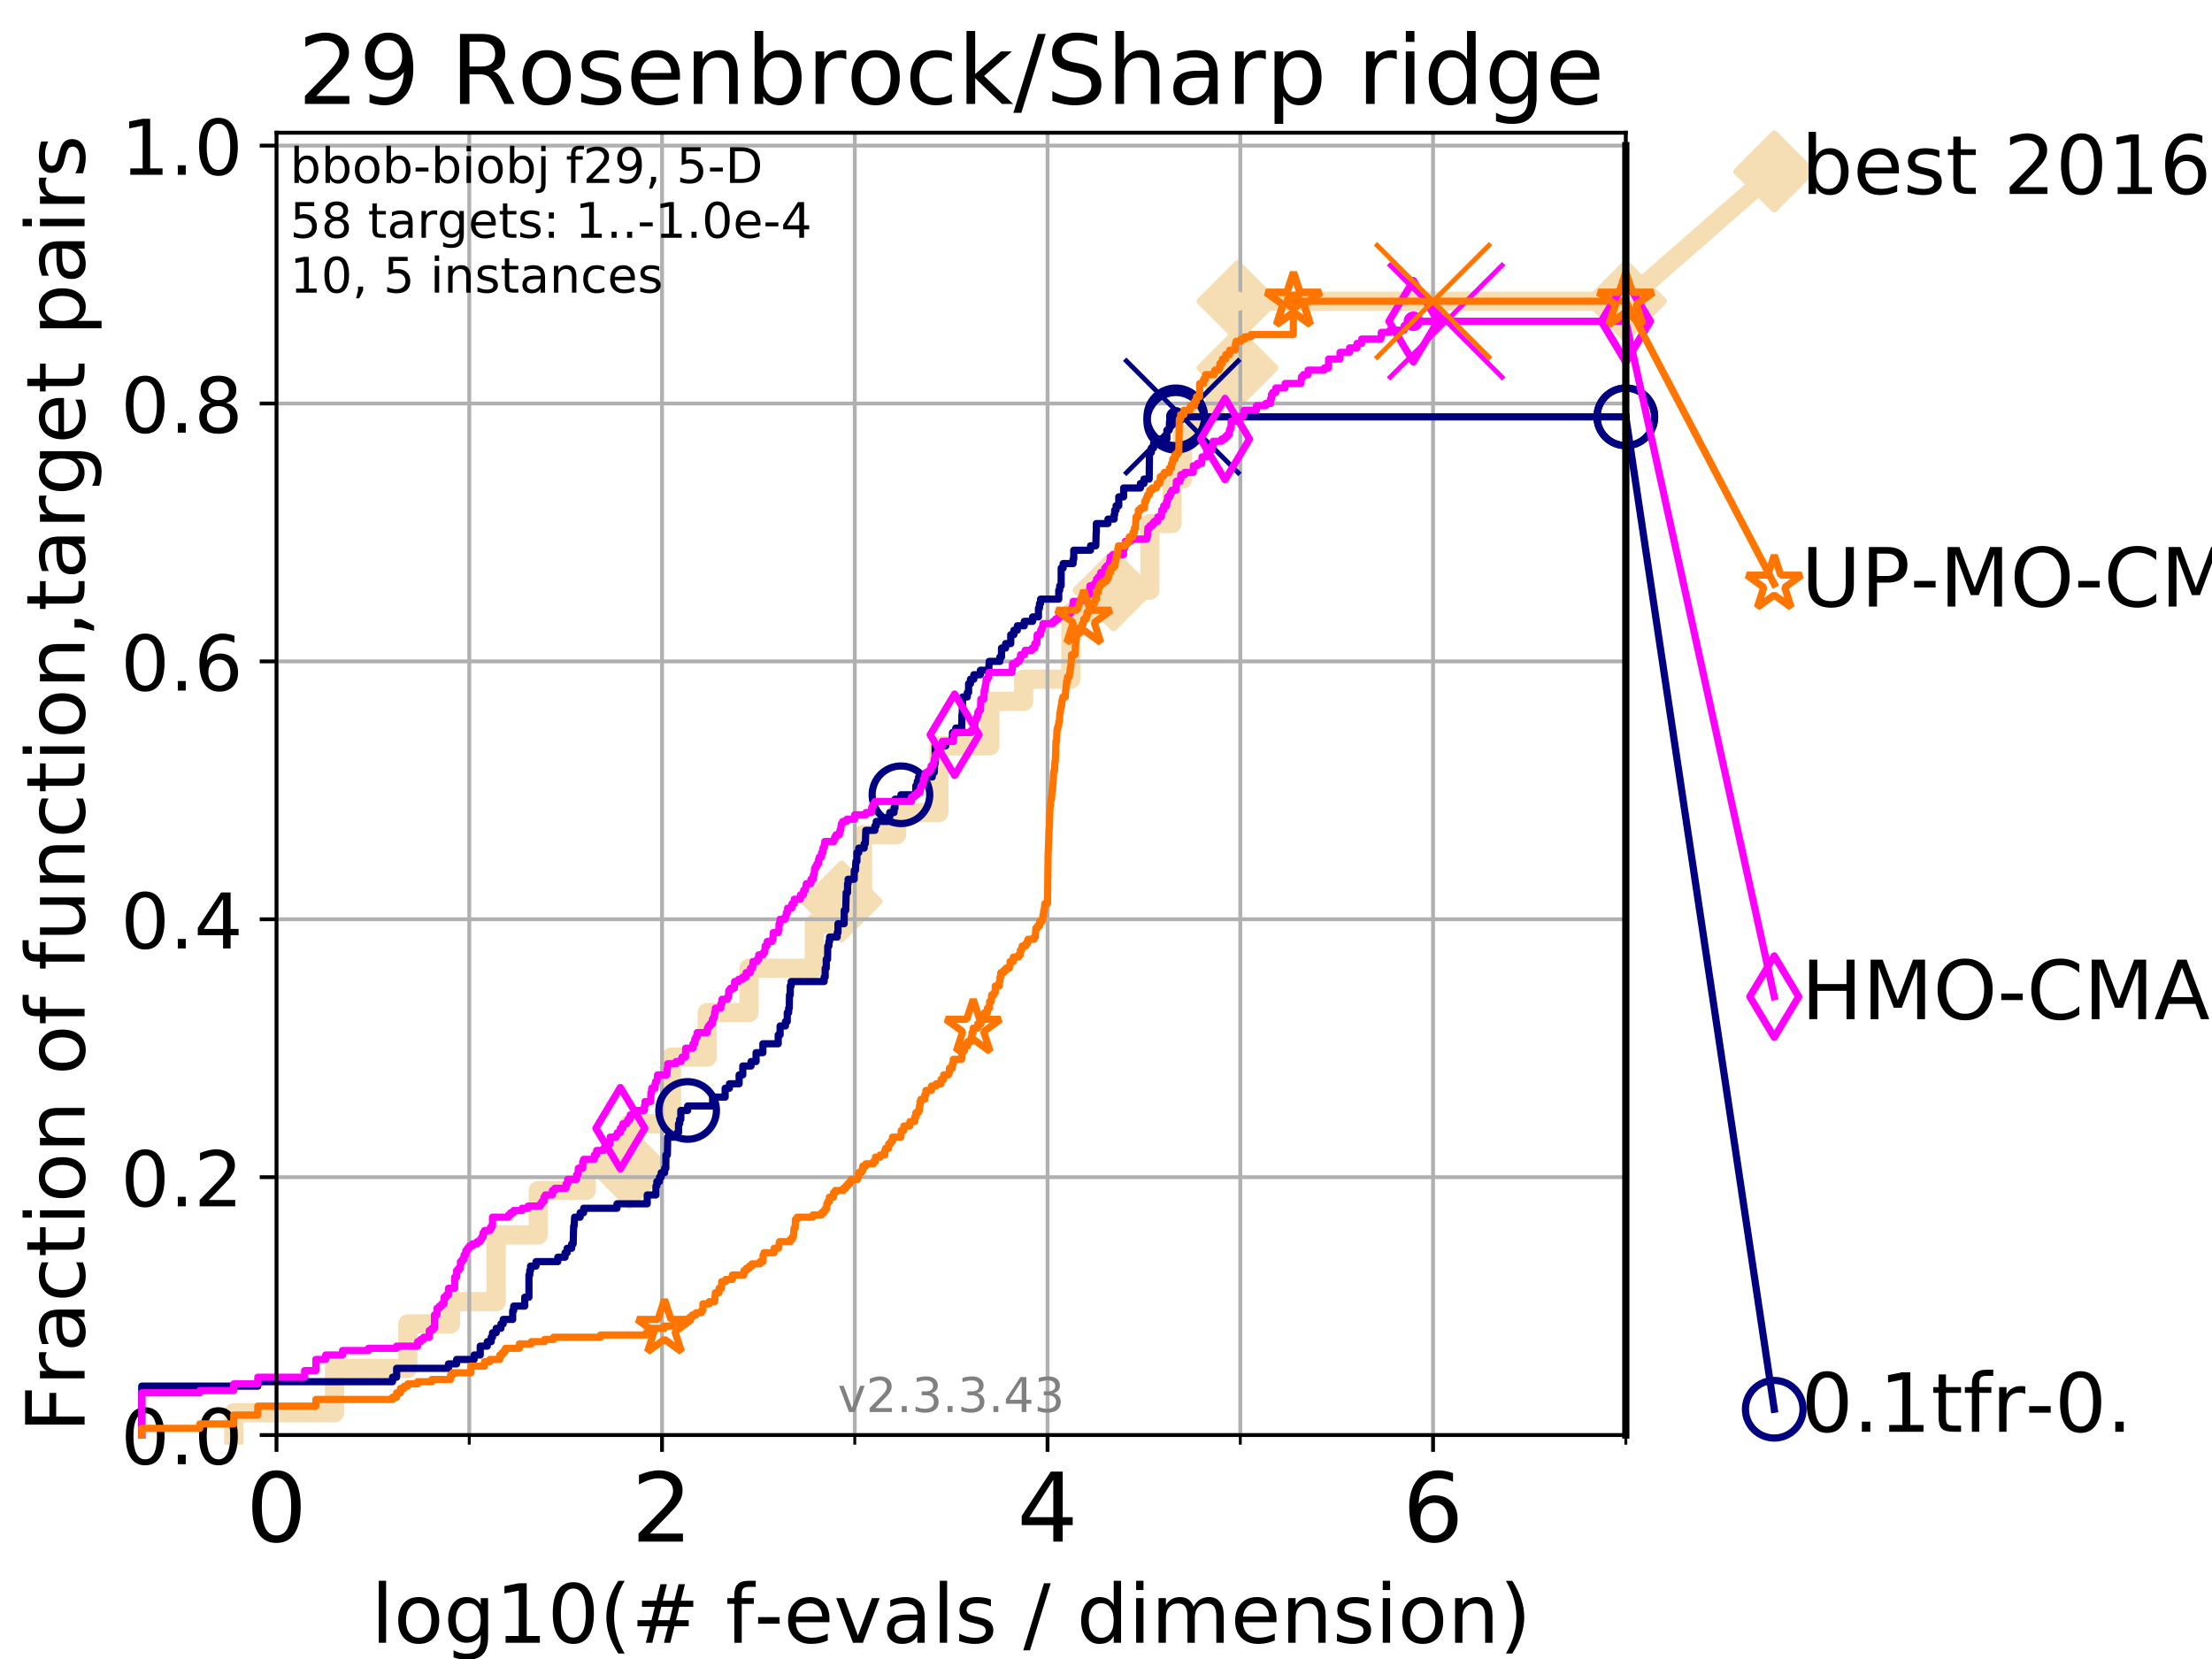 <?xml version="1.0" encoding="utf-8" standalone="no"?>
<!DOCTYPE svg PUBLIC "-//W3C//DTD SVG 1.1//EN"
  "http://www.w3.org/Graphics/SVG/1.1/DTD/svg11.dtd">
<!-- Created with matplotlib (https://matplotlib.org/) -->
<svg height="345.6pt" version="1.1" viewBox="0 0 460.8 345.6" width="460.8pt" xmlns="http://www.w3.org/2000/svg" xmlns:xlink="http://www.w3.org/1999/xlink">
 <defs>
  <style type="text/css">
*{stroke-linecap:butt;stroke-linejoin:round;}
  </style>
 </defs>
 <g id="figure_1">
  <g id="patch_1">
   <path d="M 0 345.6 
L 460.8 345.6 
L 460.8 0 
L 0 0 
z
" style="fill:#ffffff;"/>
  </g>
  <g id="axes_1">
   <g id="patch_2">
    <path d="M 57.6 298.944 
L 338.688 298.944 
L 338.688 27.648 
L 57.6 27.648 
z
" style="fill:#ffffff;"/>
   </g>
   <g id="line2d_1">
    <path d="M 48.692 298.944 
L 48.692 294.313 
L 69.688 294.313 
L 69.688 285.05 
L 84.956 285.05 
L 84.956 275.788 
L 93.864 275.788 
L 93.864 271.157 
L 103.372 271.157 
L 103.372 257.263 
L 112.128 257.263 
L 112.128 248.001 
L 122.105 248.001 
L 122.105 243.37 
L 131.134 243.37 
L 131.134 234.107 
L 139.887 234.107 
L 139.887 220.214 
L 147.328 220.214 
L 147.328 210.951 
L 156.028 210.951 
L 156.028 201.689 
L 169.645 201.689 
L 169.645 192.426 
L 175.326 192.426 
L 175.326 187.795 
L 179.69 187.795 
L 179.69 173.901 
L 186.78 173.901 
L 186.78 169.27 
L 195.593 169.27 
L 195.593 155.377 
L 206.208 155.377 
L 206.208 146.114 
L 213.245 146.114 
L 213.245 141.483 
L 223.082 141.483 
L 223.082 127.589 
L 231.953 127.589 
L 231.953 122.958 
L 239.537 122.958 
L 239.537 109.065 
L 244.157 109.065 
L 244.157 99.802 
L 246.319 99.802 
L 246.319 90.54 
L 249.268 90.54 
L 249.268 85.909 
L 253.053 85.909 
L 253.053 76.646 
L 257.789 76.646 
L 257.789 62.753 
L 338.688 62.753 
" style="fill:none;stroke:#f5deb3;stroke-linecap:square;stroke-width:4;"/>
   </g>
   <g id="line2d_2">
    <defs>
     <path d="M 0 7.778 
L 7.778 0 
L 0 -7.778 
L -7.778 0 
z
" id="m1dc08f021e" style="stroke:#f5deb3;stroke-linejoin:miter;stroke-width:1.5;"/>
    </defs>
    <g>
     <use style="fill:#f5deb3;stroke:#f5deb3;stroke-linejoin:miter;stroke-width:1.5;" x="131.134" xlink:href="#m1dc08f021e" y="243.37"/>
     <use style="fill:#f5deb3;stroke:#f5deb3;stroke-linejoin:miter;stroke-width:1.5;" x="175.326" xlink:href="#m1dc08f021e" y="187.795"/>
     <use style="fill:#f5deb3;stroke:#f5deb3;stroke-linejoin:miter;stroke-width:1.5;" x="231.953" xlink:href="#m1dc08f021e" y="122.958"/>
     <use style="fill:#f5deb3;stroke:#f5deb3;stroke-linejoin:miter;stroke-width:1.5;" x="257.789" xlink:href="#m1dc08f021e" y="76.646"/>
     <use style="fill:#f5deb3;stroke:#f5deb3;stroke-linejoin:miter;stroke-width:1.5;" x="257.789" xlink:href="#m1dc08f021e" y="62.753"/>
     <use style="fill:#f5deb3;stroke:#f5deb3;stroke-linejoin:miter;stroke-width:1.5;" x="338.688" xlink:href="#m1dc08f021e" y="62.753"/>
    </g>
   </g>
   <g id="line2d_3">
    <path style="fill:none;stroke:#f5deb3;stroke-linecap:square;stroke-width:4;"/>
    <g/>
   </g>
   <g id="line2d_4">
    <path d="M 338.688 62.753 
L 369.608 35.706 
" style="fill:none;stroke:#f5deb3;stroke-linecap:square;stroke-width:4;"/>
    <g>
     <use style="fill:#f5deb3;stroke:#f5deb3;stroke-linejoin:miter;stroke-width:1.5;" x="338.688" xlink:href="#m1dc08f021e" y="62.753"/>
     <use style="fill:#f5deb3;stroke:#f5deb3;stroke-linejoin:miter;stroke-width:1.5;" x="369.608" xlink:href="#m1dc08f021e" y="35.706"/>
    </g>
   </g>
   <g id="matplotlib.axis_1">
    <g id="xtick_1">
     <g id="line2d_5">
      <path clip-path="url(#pd7aabc6c92)" d="M 57.6 298.944 
L 57.6 27.648 
" style="fill:none;stroke:#b0b0b0;stroke-linecap:square;stroke-width:0.8;"/>
     </g>
     <g id="line2d_6">
      <defs>
       <path d="M 0 0 
L 0 3.5 
" id="m5fd81c8276" style="stroke:#000000;stroke-width:0.8;"/>
      </defs>
      <g>
       <use style="stroke:#000000;stroke-width:0.8;" x="57.6" xlink:href="#m5fd81c8276" y="298.944"/>
      </g>
     </g>
     <g id="text_1">
      <!-- 0 -->
      <defs>
       <path d="M 31.781 66.406 
Q 24.172 66.406 20.328 58.906 
Q 16.5 51.422 16.5 36.375 
Q 16.5 21.391 20.328 13.891 
Q 24.172 6.391 31.781 6.391 
Q 39.453 6.391 43.281 13.891 
Q 47.125 21.391 47.125 36.375 
Q 47.125 51.422 43.281 58.906 
Q 39.453 66.406 31.781 66.406 
z
M 31.781 74.219 
Q 44.047 74.219 50.516 64.516 
Q 56.984 54.828 56.984 36.375 
Q 56.984 17.969 50.516 8.266 
Q 44.047 -1.422 31.781 -1.422 
Q 19.531 -1.422 13.062 8.266 
Q 6.594 17.969 6.594 36.375 
Q 6.594 54.828 13.062 64.516 
Q 19.531 74.219 31.781 74.219 
z
" id="DejaVuSans-48"/>
      </defs>
      <g transform="translate(51.237 321.141)scale(0.2 -0.2)">
       <use xlink:href="#DejaVuSans-48"/>
      </g>
     </g>
    </g>
    <g id="xtick_2">
     <g id="line2d_7">
      <path clip-path="url(#pd7aabc6c92)" d="M 137.911 298.944 
L 137.911 27.648 
" style="fill:none;stroke:#b0b0b0;stroke-linecap:square;stroke-width:0.8;"/>
     </g>
     <g id="line2d_8">
      <g>
       <use style="stroke:#000000;stroke-width:0.8;" x="137.911" xlink:href="#m5fd81c8276" y="298.944"/>
      </g>
     </g>
     <g id="text_2">
      <!-- 2 -->
      <defs>
       <path d="M 19.188 8.297 
L 53.609 8.297 
L 53.609 0 
L 7.328 0 
L 7.328 8.297 
Q 12.938 14.109 22.625 23.891 
Q 32.328 33.688 34.812 36.531 
Q 39.547 41.844 41.422 45.531 
Q 43.312 49.219 43.312 52.781 
Q 43.312 58.594 39.234 62.25 
Q 35.156 65.922 28.609 65.922 
Q 23.969 65.922 18.812 64.312 
Q 13.672 62.703 7.812 59.422 
L 7.812 69.391 
Q 13.766 71.781 18.938 73 
Q 24.125 74.219 28.422 74.219 
Q 39.75 74.219 46.484 68.547 
Q 53.219 62.891 53.219 53.422 
Q 53.219 48.922 51.531 44.891 
Q 49.859 40.875 45.406 35.406 
Q 44.188 33.984 37.641 27.219 
Q 31.109 20.453 19.188 8.297 
z
" id="DejaVuSans-50"/>
      </defs>
      <g transform="translate(131.548 321.141)scale(0.2 -0.2)">
       <use xlink:href="#DejaVuSans-50"/>
      </g>
     </g>
    </g>
    <g id="xtick_3">
     <g id="line2d_9">
      <path clip-path="url(#pd7aabc6c92)" d="M 218.222 298.944 
L 218.222 27.648 
" style="fill:none;stroke:#b0b0b0;stroke-linecap:square;stroke-width:0.8;"/>
     </g>
     <g id="line2d_10">
      <g>
       <use style="stroke:#000000;stroke-width:0.8;" x="218.222" xlink:href="#m5fd81c8276" y="298.944"/>
      </g>
     </g>
     <g id="text_3">
      <!-- 4 -->
      <defs>
       <path d="M 37.797 64.312 
L 12.891 25.391 
L 37.797 25.391 
z
M 35.203 72.906 
L 47.609 72.906 
L 47.609 25.391 
L 58.016 25.391 
L 58.016 17.188 
L 47.609 17.188 
L 47.609 0 
L 37.797 0 
L 37.797 17.188 
L 4.891 17.188 
L 4.891 26.703 
z
" id="DejaVuSans-52"/>
      </defs>
      <g transform="translate(211.859 321.141)scale(0.2 -0.2)">
       <use xlink:href="#DejaVuSans-52"/>
      </g>
     </g>
    </g>
    <g id="xtick_4">
     <g id="line2d_11">
      <path clip-path="url(#pd7aabc6c92)" d="M 298.533 298.944 
L 298.533 27.648 
" style="fill:none;stroke:#b0b0b0;stroke-linecap:square;stroke-width:0.8;"/>
     </g>
     <g id="line2d_12">
      <g>
       <use style="stroke:#000000;stroke-width:0.8;" x="298.533" xlink:href="#m5fd81c8276" y="298.944"/>
      </g>
     </g>
     <g id="text_4">
      <!-- 6 -->
      <defs>
       <path d="M 33.016 40.375 
Q 26.375 40.375 22.484 35.828 
Q 18.609 31.297 18.609 23.391 
Q 18.609 15.531 22.484 10.953 
Q 26.375 6.391 33.016 6.391 
Q 39.656 6.391 43.531 10.953 
Q 47.406 15.531 47.406 23.391 
Q 47.406 31.297 43.531 35.828 
Q 39.656 40.375 33.016 40.375 
z
M 52.594 71.297 
L 52.594 62.312 
Q 48.875 64.062 45.094 64.984 
Q 41.312 65.922 37.594 65.922 
Q 27.828 65.922 22.672 59.328 
Q 17.531 52.734 16.797 39.406 
Q 19.672 43.656 24.016 45.922 
Q 28.375 48.188 33.594 48.188 
Q 44.578 48.188 50.953 41.516 
Q 57.328 34.859 57.328 23.391 
Q 57.328 12.156 50.688 5.359 
Q 44.047 -1.422 33.016 -1.422 
Q 20.359 -1.422 13.672 8.266 
Q 6.984 17.969 6.984 36.375 
Q 6.984 53.656 15.188 63.938 
Q 23.391 74.219 37.203 74.219 
Q 40.922 74.219 44.703 73.484 
Q 48.484 72.75 52.594 71.297 
z
" id="DejaVuSans-54"/>
      </defs>
      <g transform="translate(292.17 321.141)scale(0.2 -0.2)">
       <use xlink:href="#DejaVuSans-54"/>
      </g>
     </g>
    </g>
    <g id="xtick_5">
     <g id="line2d_13">
      <path clip-path="url(#pd7aabc6c92)" d="M 97.755 298.944 
L 97.755 27.648 
" style="fill:none;stroke:#b0b0b0;stroke-linecap:square;stroke-width:0.8;"/>
     </g>
     <g id="line2d_14">
      <defs>
       <path d="M 0 0 
L 0 2 
" id="m8188b35c13" style="stroke:#000000;stroke-width:0.6;"/>
      </defs>
      <g>
       <use style="stroke:#000000;stroke-width:0.6;" x="97.755" xlink:href="#m8188b35c13" y="298.944"/>
      </g>
     </g>
    </g>
    <g id="xtick_6">
     <g id="line2d_15">
      <path clip-path="url(#pd7aabc6c92)" d="M 178.066 298.944 
L 178.066 27.648 
" style="fill:none;stroke:#b0b0b0;stroke-linecap:square;stroke-width:0.8;"/>
     </g>
     <g id="line2d_16">
      <g>
       <use style="stroke:#000000;stroke-width:0.6;" x="178.066" xlink:href="#m8188b35c13" y="298.944"/>
      </g>
     </g>
    </g>
    <g id="xtick_7">
     <g id="line2d_17">
      <path clip-path="url(#pd7aabc6c92)" d="M 258.377 298.944 
L 258.377 27.648 
" style="fill:none;stroke:#b0b0b0;stroke-linecap:square;stroke-width:0.8;"/>
     </g>
     <g id="line2d_18">
      <g>
       <use style="stroke:#000000;stroke-width:0.6;" x="258.377" xlink:href="#m8188b35c13" y="298.944"/>
      </g>
     </g>
    </g>
    <g id="xtick_8">
     <g id="line2d_19">
      <path clip-path="url(#pd7aabc6c92)" d="M 338.688 298.944 
L 338.688 27.648 
" style="fill:none;stroke:#b0b0b0;stroke-linecap:square;stroke-width:0.8;"/>
     </g>
     <g id="line2d_20">
      <g>
       <use style="stroke:#000000;stroke-width:0.6;" x="338.688" xlink:href="#m8188b35c13" y="298.944"/>
      </g>
     </g>
    </g>
    <g id="text_5">
     <!-- log10(# f-evals / dimension) -->
     <defs>
      <path d="M 9.422 75.984 
L 18.406 75.984 
L 18.406 0 
L 9.422 0 
z
" id="DejaVuSans-108"/>
      <path d="M 30.609 48.391 
Q 23.391 48.391 19.188 42.75 
Q 14.984 37.109 14.984 27.297 
Q 14.984 17.484 19.156 11.844 
Q 23.344 6.203 30.609 6.203 
Q 37.797 6.203 41.984 11.859 
Q 46.188 17.531 46.188 27.297 
Q 46.188 37.016 41.984 42.703 
Q 37.797 48.391 30.609 48.391 
z
M 30.609 56 
Q 42.328 56 49.016 48.375 
Q 55.719 40.766 55.719 27.297 
Q 55.719 13.875 49.016 6.219 
Q 42.328 -1.422 30.609 -1.422 
Q 18.844 -1.422 12.172 6.219 
Q 5.516 13.875 5.516 27.297 
Q 5.516 40.766 12.172 48.375 
Q 18.844 56 30.609 56 
z
" id="DejaVuSans-111"/>
      <path d="M 45.406 27.984 
Q 45.406 37.75 41.375 43.109 
Q 37.359 48.484 30.078 48.484 
Q 22.859 48.484 18.828 43.109 
Q 14.797 37.75 14.797 27.984 
Q 14.797 18.266 18.828 12.891 
Q 22.859 7.516 30.078 7.516 
Q 37.359 7.516 41.375 12.891 
Q 45.406 18.266 45.406 27.984 
z
M 54.391 6.781 
Q 54.391 -7.172 48.188 -13.984 
Q 42 -20.797 29.203 -20.797 
Q 24.469 -20.797 20.266 -20.094 
Q 16.062 -19.391 12.109 -17.922 
L 12.109 -9.188 
Q 16.062 -11.328 19.922 -12.344 
Q 23.781 -13.375 27.781 -13.375 
Q 36.625 -13.375 41.016 -8.766 
Q 45.406 -4.156 45.406 5.172 
L 45.406 9.625 
Q 42.625 4.781 38.281 2.391 
Q 33.938 0 27.875 0 
Q 17.828 0 11.672 7.656 
Q 5.516 15.328 5.516 27.984 
Q 5.516 40.672 11.672 48.328 
Q 17.828 56 27.875 56 
Q 33.938 56 38.281 53.609 
Q 42.625 51.219 45.406 46.391 
L 45.406 54.688 
L 54.391 54.688 
z
" id="DejaVuSans-103"/>
      <path d="M 12.406 8.297 
L 28.516 8.297 
L 28.516 63.922 
L 10.984 60.406 
L 10.984 69.391 
L 28.422 72.906 
L 38.281 72.906 
L 38.281 8.297 
L 54.391 8.297 
L 54.391 0 
L 12.406 0 
z
" id="DejaVuSans-49"/>
      <path d="M 31 75.875 
Q 24.469 64.656 21.281 53.656 
Q 18.109 42.672 18.109 31.391 
Q 18.109 20.125 21.312 9.062 
Q 24.516 -2 31 -13.188 
L 23.188 -13.188 
Q 15.875 -1.703 12.234 9.375 
Q 8.594 20.453 8.594 31.391 
Q 8.594 42.281 12.203 53.312 
Q 15.828 64.359 23.188 75.875 
z
" id="DejaVuSans-40"/>
      <path d="M 51.125 44 
L 36.922 44 
L 32.812 27.688 
L 47.125 27.688 
z
M 43.797 71.781 
L 38.719 51.516 
L 52.984 51.516 
L 58.109 71.781 
L 65.922 71.781 
L 60.891 51.516 
L 76.125 51.516 
L 76.125 44 
L 58.984 44 
L 54.984 27.688 
L 70.516 27.688 
L 70.516 20.219 
L 53.078 20.219 
L 48 0 
L 40.188 0 
L 45.219 20.219 
L 30.906 20.219 
L 25.875 0 
L 18.016 0 
L 23.094 20.219 
L 7.719 20.219 
L 7.719 27.688 
L 24.906 27.688 
L 29 44 
L 13.281 44 
L 13.281 51.516 
L 30.906 51.516 
L 35.891 71.781 
z
" id="DejaVuSans-35"/>
      <path id="DejaVuSans-32"/>
      <path d="M 37.109 75.984 
L 37.109 68.5 
L 28.516 68.5 
Q 23.688 68.5 21.797 66.547 
Q 19.922 64.594 19.922 59.516 
L 19.922 54.688 
L 34.719 54.688 
L 34.719 47.703 
L 19.922 47.703 
L 19.922 0 
L 10.891 0 
L 10.891 47.703 
L 2.297 47.703 
L 2.297 54.688 
L 10.891 54.688 
L 10.891 58.5 
Q 10.891 67.625 15.141 71.797 
Q 19.391 75.984 28.609 75.984 
z
" id="DejaVuSans-102"/>
      <path d="M 4.891 31.391 
L 31.203 31.391 
L 31.203 23.391 
L 4.891 23.391 
z
" id="DejaVuSans-45"/>
      <path d="M 56.203 29.594 
L 56.203 25.203 
L 14.891 25.203 
Q 15.484 15.922 20.484 11.062 
Q 25.484 6.203 34.422 6.203 
Q 39.594 6.203 44.453 7.469 
Q 49.312 8.734 54.109 11.281 
L 54.109 2.781 
Q 49.266 0.734 44.188 -0.344 
Q 39.109 -1.422 33.891 -1.422 
Q 20.797 -1.422 13.156 6.188 
Q 5.516 13.812 5.516 26.812 
Q 5.516 40.234 12.766 48.109 
Q 20.016 56 32.328 56 
Q 43.359 56 49.781 48.891 
Q 56.203 41.797 56.203 29.594 
z
M 47.219 32.234 
Q 47.125 39.594 43.094 43.984 
Q 39.062 48.391 32.422 48.391 
Q 24.906 48.391 20.391 44.141 
Q 15.875 39.891 15.188 32.172 
z
" id="DejaVuSans-101"/>
      <path d="M 2.984 54.688 
L 12.5 54.688 
L 29.594 8.797 
L 46.688 54.688 
L 56.203 54.688 
L 35.688 0 
L 23.484 0 
z
" id="DejaVuSans-118"/>
      <path d="M 34.281 27.484 
Q 23.391 27.484 19.188 25 
Q 14.984 22.516 14.984 16.5 
Q 14.984 11.719 18.141 8.906 
Q 21.297 6.109 26.703 6.109 
Q 34.188 6.109 38.703 11.406 
Q 43.219 16.703 43.219 25.484 
L 43.219 27.484 
z
M 52.203 31.203 
L 52.203 0 
L 43.219 0 
L 43.219 8.297 
Q 40.141 3.328 35.547 0.953 
Q 30.953 -1.422 24.312 -1.422 
Q 15.922 -1.422 10.953 3.297 
Q 6 8.016 6 15.922 
Q 6 25.141 12.172 29.828 
Q 18.359 34.516 30.609 34.516 
L 43.219 34.516 
L 43.219 35.406 
Q 43.219 41.609 39.141 45 
Q 35.062 48.391 27.688 48.391 
Q 23 48.391 18.547 47.266 
Q 14.109 46.141 10.016 43.891 
L 10.016 52.203 
Q 14.938 54.109 19.578 55.047 
Q 24.219 56 28.609 56 
Q 40.484 56 46.344 49.844 
Q 52.203 43.703 52.203 31.203 
z
" id="DejaVuSans-97"/>
      <path d="M 44.281 53.078 
L 44.281 44.578 
Q 40.484 46.531 36.375 47.5 
Q 32.281 48.484 27.875 48.484 
Q 21.188 48.484 17.844 46.438 
Q 14.5 44.391 14.5 40.281 
Q 14.5 37.156 16.891 35.375 
Q 19.281 33.594 26.516 31.984 
L 29.594 31.297 
Q 39.156 29.25 43.188 25.516 
Q 47.219 21.781 47.219 15.094 
Q 47.219 7.469 41.188 3.016 
Q 35.156 -1.422 24.609 -1.422 
Q 20.219 -1.422 15.453 -0.562 
Q 10.688 0.297 5.422 2 
L 5.422 11.281 
Q 10.406 8.688 15.234 7.391 
Q 20.062 6.109 24.812 6.109 
Q 31.156 6.109 34.562 8.281 
Q 37.984 10.453 37.984 14.406 
Q 37.984 18.062 35.516 20.016 
Q 33.062 21.969 24.703 23.781 
L 21.578 24.516 
Q 13.234 26.266 9.516 29.906 
Q 5.812 33.547 5.812 39.891 
Q 5.812 47.609 11.281 51.797 
Q 16.75 56 26.812 56 
Q 31.781 56 36.172 55.266 
Q 40.578 54.547 44.281 53.078 
z
" id="DejaVuSans-115"/>
      <path d="M 25.391 72.906 
L 33.688 72.906 
L 8.297 -9.281 
L 0 -9.281 
z
" id="DejaVuSans-47"/>
      <path d="M 45.406 46.391 
L 45.406 75.984 
L 54.391 75.984 
L 54.391 0 
L 45.406 0 
L 45.406 8.203 
Q 42.578 3.328 38.25 0.953 
Q 33.938 -1.422 27.875 -1.422 
Q 17.969 -1.422 11.734 6.484 
Q 5.516 14.406 5.516 27.297 
Q 5.516 40.188 11.734 48.094 
Q 17.969 56 27.875 56 
Q 33.938 56 38.25 53.625 
Q 42.578 51.266 45.406 46.391 
z
M 14.797 27.297 
Q 14.797 17.391 18.875 11.75 
Q 22.953 6.109 30.078 6.109 
Q 37.203 6.109 41.297 11.75 
Q 45.406 17.391 45.406 27.297 
Q 45.406 37.203 41.297 42.844 
Q 37.203 48.484 30.078 48.484 
Q 22.953 48.484 18.875 42.844 
Q 14.797 37.203 14.797 27.297 
z
" id="DejaVuSans-100"/>
      <path d="M 9.422 54.688 
L 18.406 54.688 
L 18.406 0 
L 9.422 0 
z
M 9.422 75.984 
L 18.406 75.984 
L 18.406 64.594 
L 9.422 64.594 
z
" id="DejaVuSans-105"/>
      <path d="M 52 44.188 
Q 55.375 50.25 60.062 53.125 
Q 64.75 56 71.094 56 
Q 79.641 56 84.281 50.016 
Q 88.922 44.047 88.922 33.016 
L 88.922 0 
L 79.891 0 
L 79.891 32.719 
Q 79.891 40.578 77.094 44.375 
Q 74.312 48.188 68.609 48.188 
Q 61.625 48.188 57.562 43.547 
Q 53.516 38.922 53.516 30.906 
L 53.516 0 
L 44.484 0 
L 44.484 32.719 
Q 44.484 40.625 41.703 44.406 
Q 38.922 48.188 33.109 48.188 
Q 26.219 48.188 22.156 43.531 
Q 18.109 38.875 18.109 30.906 
L 18.109 0 
L 9.078 0 
L 9.078 54.688 
L 18.109 54.688 
L 18.109 46.188 
Q 21.188 51.219 25.484 53.609 
Q 29.781 56 35.688 56 
Q 41.656 56 45.828 52.969 
Q 50 49.953 52 44.188 
z
" id="DejaVuSans-109"/>
      <path d="M 54.891 33.016 
L 54.891 0 
L 45.906 0 
L 45.906 32.719 
Q 45.906 40.484 42.875 44.328 
Q 39.844 48.188 33.797 48.188 
Q 26.516 48.188 22.312 43.547 
Q 18.109 38.922 18.109 30.906 
L 18.109 0 
L 9.078 0 
L 9.078 54.688 
L 18.109 54.688 
L 18.109 46.188 
Q 21.344 51.125 25.703 53.562 
Q 30.078 56 35.797 56 
Q 45.219 56 50.047 50.172 
Q 54.891 44.344 54.891 33.016 
z
" id="DejaVuSans-110"/>
      <path d="M 8.016 75.875 
L 15.828 75.875 
Q 23.141 64.359 26.781 53.312 
Q 30.422 42.281 30.422 31.391 
Q 30.422 20.453 26.781 9.375 
Q 23.141 -1.703 15.828 -13.188 
L 8.016 -13.188 
Q 14.5 -2 17.703 9.062 
Q 20.906 20.125 20.906 31.391 
Q 20.906 42.672 17.703 53.656 
Q 14.5 64.656 8.016 75.875 
z
" id="DejaVuSans-41"/>
     </defs>
     <g transform="translate(77.303 342.218)scale(0.17 -0.17)">
      <use xlink:href="#DejaVuSans-108"/>
      <use x="27.783" xlink:href="#DejaVuSans-111"/>
      <use x="88.965" xlink:href="#DejaVuSans-103"/>
      <use x="152.441" xlink:href="#DejaVuSans-49"/>
      <use x="216.064" xlink:href="#DejaVuSans-48"/>
      <use x="279.688" xlink:href="#DejaVuSans-40"/>
      <use x="318.701" xlink:href="#DejaVuSans-35"/>
      <use x="402.49" xlink:href="#DejaVuSans-32"/>
      <use x="434.277" xlink:href="#DejaVuSans-102"/>
      <use x="469.404" xlink:href="#DejaVuSans-45"/>
      <use x="505.488" xlink:href="#DejaVuSans-101"/>
      <use x="567.012" xlink:href="#DejaVuSans-118"/>
      <use x="626.191" xlink:href="#DejaVuSans-97"/>
      <use x="687.471" xlink:href="#DejaVuSans-108"/>
      <use x="715.254" xlink:href="#DejaVuSans-115"/>
      <use x="767.354" xlink:href="#DejaVuSans-32"/>
      <use x="799.141" xlink:href="#DejaVuSans-47"/>
      <use x="832.832" xlink:href="#DejaVuSans-32"/>
      <use x="864.619" xlink:href="#DejaVuSans-100"/>
      <use x="928.096" xlink:href="#DejaVuSans-105"/>
      <use x="955.879" xlink:href="#DejaVuSans-109"/>
      <use x="1053.291" xlink:href="#DejaVuSans-101"/>
      <use x="1114.814" xlink:href="#DejaVuSans-110"/>
      <use x="1178.193" xlink:href="#DejaVuSans-115"/>
      <use x="1230.293" xlink:href="#DejaVuSans-105"/>
      <use x="1258.076" xlink:href="#DejaVuSans-111"/>
      <use x="1319.258" xlink:href="#DejaVuSans-110"/>
      <use x="1382.637" xlink:href="#DejaVuSans-41"/>
     </g>
    </g>
   </g>
   <g id="matplotlib.axis_2">
    <g id="ytick_1">
     <g id="line2d_21">
      <path clip-path="url(#pd7aabc6c92)" d="M 57.6 298.944 
L 338.688 298.944 
" style="fill:none;stroke:#b0b0b0;stroke-linecap:square;stroke-width:0.8;"/>
     </g>
     <g id="line2d_22">
      <defs>
       <path d="M 0 0 
L -3.5 0 
" id="m75fa9859f9" style="stroke:#000000;stroke-width:0.8;"/>
      </defs>
      <g>
       <use style="stroke:#000000;stroke-width:0.8;" x="57.6" xlink:href="#m75fa9859f9" y="298.944"/>
      </g>
     </g>
     <g id="text_6">
      <!-- 0.0 -->
      <defs>
       <path d="M 10.688 12.406 
L 21 12.406 
L 21 0 
L 10.688 0 
z
" id="DejaVuSans-46"/>
      </defs>
      <g transform="translate(25.155 305.023)scale(0.16 -0.16)">
       <use xlink:href="#DejaVuSans-48"/>
       <use x="63.623" xlink:href="#DejaVuSans-46"/>
       <use x="95.41" xlink:href="#DejaVuSans-48"/>
      </g>
     </g>
    </g>
    <g id="ytick_2">
     <g id="line2d_23">
      <path clip-path="url(#pd7aabc6c92)" d="M 57.6 245.222 
L 338.688 245.222 
" style="fill:none;stroke:#b0b0b0;stroke-linecap:square;stroke-width:0.8;"/>
     </g>
     <g id="line2d_24">
      <g>
       <use style="stroke:#000000;stroke-width:0.8;" x="57.6" xlink:href="#m75fa9859f9" y="245.222"/>
      </g>
     </g>
     <g id="text_7">
      <!-- 0.2 -->
      <g transform="translate(25.155 251.301)scale(0.16 -0.16)">
       <use xlink:href="#DejaVuSans-48"/>
       <use x="63.623" xlink:href="#DejaVuSans-46"/>
       <use x="95.41" xlink:href="#DejaVuSans-50"/>
      </g>
     </g>
    </g>
    <g id="ytick_3">
     <g id="line2d_25">
      <path clip-path="url(#pd7aabc6c92)" d="M 57.6 191.5 
L 338.688 191.5 
" style="fill:none;stroke:#b0b0b0;stroke-linecap:square;stroke-width:0.8;"/>
     </g>
     <g id="line2d_26">
      <g>
       <use style="stroke:#000000;stroke-width:0.8;" x="57.6" xlink:href="#m75fa9859f9" y="191.5"/>
      </g>
     </g>
     <g id="text_8">
      <!-- 0.4 -->
      <g transform="translate(25.155 197.579)scale(0.16 -0.16)">
       <use xlink:href="#DejaVuSans-48"/>
       <use x="63.623" xlink:href="#DejaVuSans-46"/>
       <use x="95.41" xlink:href="#DejaVuSans-52"/>
      </g>
     </g>
    </g>
    <g id="ytick_4">
     <g id="line2d_27">
      <path clip-path="url(#pd7aabc6c92)" d="M 57.6 137.778 
L 338.688 137.778 
" style="fill:none;stroke:#b0b0b0;stroke-linecap:square;stroke-width:0.8;"/>
     </g>
     <g id="line2d_28">
      <g>
       <use style="stroke:#000000;stroke-width:0.8;" x="57.6" xlink:href="#m75fa9859f9" y="137.778"/>
      </g>
     </g>
     <g id="text_9">
      <!-- 0.6 -->
      <g transform="translate(25.155 143.857)scale(0.16 -0.16)">
       <use xlink:href="#DejaVuSans-48"/>
       <use x="63.623" xlink:href="#DejaVuSans-46"/>
       <use x="95.41" xlink:href="#DejaVuSans-54"/>
      </g>
     </g>
    </g>
    <g id="ytick_5">
     <g id="line2d_29">
      <path clip-path="url(#pd7aabc6c92)" d="M 57.6 84.056 
L 338.688 84.056 
" style="fill:none;stroke:#b0b0b0;stroke-linecap:square;stroke-width:0.8;"/>
     </g>
     <g id="line2d_30">
      <g>
       <use style="stroke:#000000;stroke-width:0.8;" x="57.6" xlink:href="#m75fa9859f9" y="84.056"/>
      </g>
     </g>
     <g id="text_10">
      <!-- 0.8 -->
      <defs>
       <path d="M 31.781 34.625 
Q 24.75 34.625 20.719 30.859 
Q 16.703 27.094 16.703 20.516 
Q 16.703 13.922 20.719 10.156 
Q 24.75 6.391 31.781 6.391 
Q 38.812 6.391 42.859 10.172 
Q 46.922 13.969 46.922 20.516 
Q 46.922 27.094 42.891 30.859 
Q 38.875 34.625 31.781 34.625 
z
M 21.922 38.812 
Q 15.578 40.375 12.031 44.719 
Q 8.5 49.078 8.5 55.328 
Q 8.5 64.062 14.719 69.141 
Q 20.953 74.219 31.781 74.219 
Q 42.672 74.219 48.875 69.141 
Q 55.078 64.062 55.078 55.328 
Q 55.078 49.078 51.531 44.719 
Q 48 40.375 41.703 38.812 
Q 48.828 37.156 52.797 32.312 
Q 56.781 27.484 56.781 20.516 
Q 56.781 9.906 50.312 4.234 
Q 43.844 -1.422 31.781 -1.422 
Q 19.734 -1.422 13.25 4.234 
Q 6.781 9.906 6.781 20.516 
Q 6.781 27.484 10.781 32.312 
Q 14.797 37.156 21.922 38.812 
z
M 18.312 54.391 
Q 18.312 48.734 21.844 45.562 
Q 25.391 42.391 31.781 42.391 
Q 38.141 42.391 41.719 45.562 
Q 45.312 48.734 45.312 54.391 
Q 45.312 60.062 41.719 63.234 
Q 38.141 66.406 31.781 66.406 
Q 25.391 66.406 21.844 63.234 
Q 18.312 60.062 18.312 54.391 
z
" id="DejaVuSans-56"/>
      </defs>
      <g transform="translate(25.155 90.135)scale(0.16 -0.16)">
       <use xlink:href="#DejaVuSans-48"/>
       <use x="63.623" xlink:href="#DejaVuSans-46"/>
       <use x="95.41" xlink:href="#DejaVuSans-56"/>
      </g>
     </g>
    </g>
    <g id="ytick_6">
     <g id="line2d_31">
      <path clip-path="url(#pd7aabc6c92)" d="M 57.6 30.334 
L 338.688 30.334 
" style="fill:none;stroke:#b0b0b0;stroke-linecap:square;stroke-width:0.8;"/>
     </g>
     <g id="line2d_32">
      <g>
       <use style="stroke:#000000;stroke-width:0.8;" x="57.6" xlink:href="#m75fa9859f9" y="30.334"/>
      </g>
     </g>
     <g id="text_11">
      <!-- 1.0 -->
      <g transform="translate(25.155 36.413)scale(0.16 -0.16)">
       <use xlink:href="#DejaVuSans-49"/>
       <use x="63.623" xlink:href="#DejaVuSans-46"/>
       <use x="95.41" xlink:href="#DejaVuSans-48"/>
      </g>
     </g>
    </g>
    <g id="text_12">
     <!-- Fraction of function,target pairs -->
     <defs>
      <path d="M 9.812 72.906 
L 51.703 72.906 
L 51.703 64.594 
L 19.672 64.594 
L 19.672 43.109 
L 48.578 43.109 
L 48.578 34.812 
L 19.672 34.812 
L 19.672 0 
L 9.812 0 
z
" id="DejaVuSans-70"/>
      <path d="M 41.109 46.297 
Q 39.594 47.172 37.812 47.578 
Q 36.031 48 33.891 48 
Q 26.266 48 22.188 43.047 
Q 18.109 38.094 18.109 28.812 
L 18.109 0 
L 9.078 0 
L 9.078 54.688 
L 18.109 54.688 
L 18.109 46.188 
Q 20.953 51.172 25.484 53.578 
Q 30.031 56 36.531 56 
Q 37.453 56 38.578 55.875 
Q 39.703 55.766 41.062 55.516 
z
" id="DejaVuSans-114"/>
      <path d="M 48.781 52.594 
L 48.781 44.188 
Q 44.969 46.297 41.141 47.344 
Q 37.312 48.391 33.406 48.391 
Q 24.656 48.391 19.812 42.844 
Q 14.984 37.312 14.984 27.297 
Q 14.984 17.281 19.812 11.734 
Q 24.656 6.203 33.406 6.203 
Q 37.312 6.203 41.141 7.25 
Q 44.969 8.297 48.781 10.406 
L 48.781 2.094 
Q 45.016 0.344 40.984 -0.531 
Q 36.969 -1.422 32.422 -1.422 
Q 20.062 -1.422 12.781 6.344 
Q 5.516 14.109 5.516 27.297 
Q 5.516 40.672 12.859 48.328 
Q 20.219 56 33.016 56 
Q 37.156 56 41.109 55.141 
Q 45.062 54.297 48.781 52.594 
z
" id="DejaVuSans-99"/>
      <path d="M 18.312 70.219 
L 18.312 54.688 
L 36.812 54.688 
L 36.812 47.703 
L 18.312 47.703 
L 18.312 18.016 
Q 18.312 11.328 20.141 9.422 
Q 21.969 7.516 27.594 7.516 
L 36.812 7.516 
L 36.812 0 
L 27.594 0 
Q 17.188 0 13.234 3.875 
Q 9.281 7.766 9.281 18.016 
L 9.281 47.703 
L 2.688 47.703 
L 2.688 54.688 
L 9.281 54.688 
L 9.281 70.219 
z
" id="DejaVuSans-116"/>
      <path d="M 8.5 21.578 
L 8.5 54.688 
L 17.484 54.688 
L 17.484 21.922 
Q 17.484 14.156 20.5 10.266 
Q 23.531 6.391 29.594 6.391 
Q 36.859 6.391 41.078 11.031 
Q 45.312 15.672 45.312 23.688 
L 45.312 54.688 
L 54.297 54.688 
L 54.297 0 
L 45.312 0 
L 45.312 8.406 
Q 42.047 3.422 37.719 1 
Q 33.406 -1.422 27.688 -1.422 
Q 18.266 -1.422 13.375 4.438 
Q 8.5 10.297 8.5 21.578 
z
M 31.109 56 
z
" id="DejaVuSans-117"/>
      <path d="M 11.719 12.406 
L 22.016 12.406 
L 22.016 4 
L 14.016 -11.625 
L 7.719 -11.625 
L 11.719 4 
z
" id="DejaVuSans-44"/>
      <path d="M 18.109 8.203 
L 18.109 -20.797 
L 9.078 -20.797 
L 9.078 54.688 
L 18.109 54.688 
L 18.109 46.391 
Q 20.953 51.266 25.266 53.625 
Q 29.594 56 35.594 56 
Q 45.562 56 51.781 48.094 
Q 58.016 40.188 58.016 27.297 
Q 58.016 14.406 51.781 6.484 
Q 45.562 -1.422 35.594 -1.422 
Q 29.594 -1.422 25.266 0.953 
Q 20.953 3.328 18.109 8.203 
z
M 48.688 27.297 
Q 48.688 37.203 44.609 42.844 
Q 40.531 48.484 33.406 48.484 
Q 26.266 48.484 22.188 42.844 
Q 18.109 37.203 18.109 27.297 
Q 18.109 17.391 22.188 11.75 
Q 26.266 6.109 33.406 6.109 
Q 40.531 6.109 44.609 11.75 
Q 48.688 17.391 48.688 27.297 
z
" id="DejaVuSans-112"/>
     </defs>
     <g transform="translate(17.62 298.435)rotate(-90)scale(0.17 -0.17)">
      <use xlink:href="#DejaVuSans-70"/>
      <use x="57.41" xlink:href="#DejaVuSans-114"/>
      <use x="98.523" xlink:href="#DejaVuSans-97"/>
      <use x="159.803" xlink:href="#DejaVuSans-99"/>
      <use x="214.783" xlink:href="#DejaVuSans-116"/>
      <use x="253.992" xlink:href="#DejaVuSans-105"/>
      <use x="281.775" xlink:href="#DejaVuSans-111"/>
      <use x="342.957" xlink:href="#DejaVuSans-110"/>
      <use x="406.336" xlink:href="#DejaVuSans-32"/>
      <use x="438.123" xlink:href="#DejaVuSans-111"/>
      <use x="499.305" xlink:href="#DejaVuSans-102"/>
      <use x="534.51" xlink:href="#DejaVuSans-32"/>
      <use x="566.297" xlink:href="#DejaVuSans-102"/>
      <use x="601.502" xlink:href="#DejaVuSans-117"/>
      <use x="664.881" xlink:href="#DejaVuSans-110"/>
      <use x="728.26" xlink:href="#DejaVuSans-99"/>
      <use x="783.24" xlink:href="#DejaVuSans-116"/>
      <use x="822.449" xlink:href="#DejaVuSans-105"/>
      <use x="850.232" xlink:href="#DejaVuSans-111"/>
      <use x="911.414" xlink:href="#DejaVuSans-110"/>
      <use x="974.793" xlink:href="#DejaVuSans-44"/>
      <use x="1006.58" xlink:href="#DejaVuSans-116"/>
      <use x="1045.789" xlink:href="#DejaVuSans-97"/>
      <use x="1107.068" xlink:href="#DejaVuSans-114"/>
      <use x="1148.166" xlink:href="#DejaVuSans-103"/>
      <use x="1211.643" xlink:href="#DejaVuSans-101"/>
      <use x="1273.166" xlink:href="#DejaVuSans-116"/>
      <use x="1312.375" xlink:href="#DejaVuSans-32"/>
      <use x="1344.162" xlink:href="#DejaVuSans-112"/>
      <use x="1407.639" xlink:href="#DejaVuSans-97"/>
      <use x="1468.918" xlink:href="#DejaVuSans-105"/>
      <use x="1496.701" xlink:href="#DejaVuSans-114"/>
      <use x="1537.814" xlink:href="#DejaVuSans-115"/>
     </g>
    </g>
   </g>
   <g id="line2d_33">
    <defs>
     <path d="M 0 1.5 
C 0.398 1.5 0.779 1.342 1.061 1.061 
C 1.342 0.779 1.5 0.398 1.5 0 
C 1.5 -0.398 1.342 -0.779 1.061 -1.061 
C 0.779 -1.342 0.398 -1.5 0 -1.5 
C -0.398 -1.5 -0.779 -1.342 -1.061 -1.061 
C -1.342 -0.779 -1.5 -0.398 -1.5 0 
C -1.5 0.398 -1.342 0.779 -1.061 1.061 
C -0.779 1.342 -0.398 1.5 0 1.5 
z
" id="mc07ce9f8ac" style="stroke:#f5deb3;"/>
    </defs>
    <g>
     <use style="fill:#f5deb3;stroke:#f5deb3;" x="257.789" xlink:href="#mc07ce9f8ac" y="62.753"/>
     <use style="fill:#f5deb3;stroke:#f5deb3;" x="257.789" xlink:href="#mc07ce9f8ac" y="62.753"/>
    </g>
   </g>
   <g id="line2d_34">
    <defs>
     <path d="M 0 1.5 
C 0.398 1.5 0.779 1.342 1.061 1.061 
C 1.342 0.779 1.5 0.398 1.5 0 
C 1.5 -0.398 1.342 -0.779 1.061 -1.061 
C 0.779 -1.342 0.398 -1.5 0 -1.5 
C -0.398 -1.5 -0.779 -1.342 -1.061 -1.061 
C -1.342 -0.779 -1.5 -0.398 -1.5 0 
C -1.5 0.398 -1.342 0.779 -1.061 1.061 
C -0.779 1.342 -0.398 1.5 0 1.5 
z
" id="mf974ff479f" style="stroke:#000080;"/>
    </defs>
    <g>
     <use style="fill:#000080;stroke:#000080;" x="244.937" xlink:href="#mf974ff479f" y="86.835"/>
     <use style="fill:#000080;stroke:#000080;" x="244.937" xlink:href="#mf974ff479f" y="86.835"/>
    </g>
   </g>
   <g id="line2d_35">
    <path d="M 29.533 298.944 
L 29.533 288.755 
L 53.709 288.755 
L 53.709 287.829 
L 81.776 287.829 
L 81.776 286.903 
L 82.627 286.903 
L 82.627 285.05 
L 93.422 285.05 
L 93.422 284.124 
L 95.125 284.124 
L 95.125 283.198 
L 98.772 283.198 
L 98.772 282.272 
L 100.04 282.272 
L 100.04 280.419 
L 101.507 280.419 
L 101.507 279.493 
L 102.331 279.493 
L 102.331 278.567 
L 102.597 278.567 
L 102.597 277.64 
L 103.372 277.64 
L 103.372 276.714 
L 104.355 276.714 
L 104.355 275.788 
L 104.826 275.788 
L 104.826 274.862 
L 106.803 274.862 
L 106.803 273.009 
L 107.009 273.009 
L 107.009 272.083 
L 109.312 272.083 
L 109.312 270.231 
L 110.189 270.231 
L 110.189 265.599 
L 110.359 265.599 
L 110.359 264.673 
L 110.527 264.673 
L 110.527 263.747 
L 111.663 263.747 
L 111.663 262.821 
L 116.203 262.821 
L 116.203 261.894 
L 117.71 261.894 
L 117.71 260.968 
L 118.149 260.968 
L 118.149 260.042 
L 119.097 260.042 
L 119.097 259.116 
L 119.402 259.116 
L 119.503 255.411 
L 119.603 255.411 
L 119.702 253.558 
L 120.852 253.558 
L 120.852 252.632 
L 121.579 252.632 
L 121.579 251.706 
L 128.531 251.706 
L 128.531 250.779 
L 134.829 250.779 
L 134.829 248.927 
L 136.645 248.927 
L 136.645 247.075 
L 136.832 247.075 
L 136.832 246.148 
L 137.38 246.148 
L 137.38 245.222 
L 137.736 245.222 
L 137.736 244.296 
L 138.46 244.296 
L 138.46 243.37 
L 138.695 243.37 
L 138.728 240.591 
L 139.025 240.591 
L 139.091 236.886 
L 141.061 236.886 
L 141.061 235.96 
L 141.35 235.96 
L 141.35 234.107 
L 141.578 234.107 
L 141.578 233.181 
L 141.83 233.181 
L 141.83 231.328 
L 143.248 231.328 
L 143.248 230.402 
L 148.45 230.402 
L 148.45 228.55 
L 151.064 228.55 
L 151.064 226.697 
L 151.96 226.697 
L 151.96 225.771 
L 153.974 225.771 
L 153.974 223.918 
L 154.735 223.918 
L 154.735 222.066 
L 156.455 222.066 
L 156.455 221.14 
L 157.506 221.14 
L 157.506 219.287 
L 158.921 219.287 
L 158.921 217.435 
L 162.113 217.435 
L 162.113 215.582 
L 162.509 215.582 
L 162.509 213.73 
L 163.622 213.73 
L 163.622 212.804 
L 164.001 212.804 
L 164.001 210.951 
L 164.288 210.951 
L 164.288 210.025 
L 164.425 210.025 
L 164.463 207.246 
L 164.622 207.246 
L 164.622 205.394 
L 164.817 205.394 
L 164.817 204.467 
L 171.681 204.467 
L 171.681 203.541 
L 171.901 203.541 
L 171.901 201.689 
L 172.123 201.689 
L 172.123 199.836 
L 172.395 199.836 
L 172.439 197.057 
L 172.673 197.057 
L 172.673 196.131 
L 172.815 196.131 
L 172.815 195.205 
L 174.404 195.205 
L 174.404 194.279 
L 174.567 194.279 
L 174.567 192.426 
L 175.849 192.426 
L 175.873 189.648 
L 176.178 189.648 
L 176.275 185.943 
L 176.559 185.943 
L 176.563 184.09 
L 176.68 184.09 
L 176.68 183.164 
L 177.94 183.164 
L 177.965 181.311 
L 178.198 181.311 
L 178.295 179.459 
L 178.514 179.459 
L 178.514 177.606 
L 178.894 177.606 
L 178.894 176.68 
L 180.015 176.68 
L 180.015 175.754 
L 180.262 175.754 
L 180.364 172.975 
L 182.259 172.975 
L 182.259 172.049 
L 182.537 172.049 
L 182.537 171.123 
L 184.899 171.123 
L 184.899 170.196 
L 185.352 170.196 
L 185.352 169.27 
L 186.241 169.27 
L 186.241 168.344 
L 186.441 168.344 
L 186.441 166.492 
L 187.683 166.492 
L 187.683 165.565 
L 190.776 165.565 
L 190.776 163.713 
L 191.08 163.713 
L 191.08 162.787 
L 191.36 162.787 
L 191.36 161.86 
L 194.204 161.86 
L 194.204 160.934 
L 194.614 160.934 
L 194.708 159.082 
L 194.797 159.082 
L 194.807 155.377 
L 197.003 155.377 
L 197.003 154.45 
L 198.378 154.45 
L 198.43 152.598 
L 199.102 152.598 
L 199.102 151.672 
L 200.332 151.672 
L 200.388 148.893 
L 200.444 148.893 
L 200.533 145.188 
L 201.509 145.188 
L 201.509 144.262 
L 201.774 144.262 
L 201.774 142.409 
L 202.169 142.409 
L 202.169 141.483 
L 202.871 141.483 
L 202.871 140.557 
L 204.233 140.557 
L 204.233 139.631 
L 205.97 139.631 
L 206.07 137.778 
L 208.293 137.778 
L 208.293 136.852 
L 208.637 136.852 
L 208.637 134.999 
L 209.485 134.999 
L 209.485 134.073 
L 210.557 134.073 
L 210.557 132.221 
L 211.208 132.221 
L 211.208 131.294 
L 211.931 131.294 
L 211.931 130.368 
L 213.371 130.368 
L 213.371 129.442 
L 215.102 129.442 
L 215.102 128.516 
L 216.327 128.516 
L 216.327 126.663 
L 216.54 126.663 
L 216.54 125.737 
L 216.77 125.737 
L 216.77 124.811 
L 220.555 124.811 
L 220.555 122.958 
L 220.759 122.958 
L 220.759 122.032 
L 221.055 122.032 
L 221.064 118.327 
L 221.473 118.327 
L 221.473 117.401 
L 223.541 117.401 
L 223.541 116.475 
L 223.686 116.475 
L 223.686 114.622 
L 227.181 114.622 
L 227.181 113.696 
L 228.277 113.696 
L 228.35 110.917 
L 228.39 110.917 
L 228.39 109.065 
L 230.808 109.065 
L 230.808 108.138 
L 232.089 108.138 
L 232.089 107.212 
L 232.206 107.212 
L 232.206 106.286 
L 232.498 106.286 
L 232.498 105.36 
L 233.06 105.36 
L 233.06 103.507 
L 234.073 103.507 
L 234.073 101.655 
L 237.566 101.655 
L 237.566 100.728 
L 238.308 100.728 
L 238.308 99.802 
L 239.39 99.802 
L 239.465 94.245 
L 239.845 94.245 
L 239.845 93.318 
L 240.311 93.318 
L 240.311 92.392 
L 240.622 92.392 
L 240.622 91.466 
L 243.08 91.466 
L 243.08 89.614 
L 243.57 89.614 
L 243.639 87.761 
L 244.937 87.761 
L 244.937 86.835 
L 338.688 86.835 
L 338.688 86.835 
" style="fill:none;stroke:#000080;stroke-linecap:square;stroke-width:1.5;"/>
   </g>
   <g id="line2d_36">
    <defs>
     <path d="M 0 6 
C 1.591 6 3.117 5.368 4.243 4.243 
C 5.368 3.117 6 1.591 6 0 
C 6 -1.591 5.368 -3.117 4.243 -4.243 
C 3.117 -5.368 1.591 -6 0 -6 
C -1.591 -6 -3.117 -5.368 -4.243 -4.243 
C -5.368 -3.117 -6 -1.591 -6 0 
C -6 1.591 -5.368 3.117 -4.243 4.243 
C -3.117 5.368 -1.591 6 0 6 
z
" id="m4a0a156b9f" style="stroke:#000080;stroke-width:1.5;"/>
    </defs>
    <g>
     <use style="fill-opacity:0;stroke:#000080;stroke-width:1.5;" x="143.248" xlink:href="#m4a0a156b9f" y="231.328"/>
     <use style="fill-opacity:0;stroke:#000080;stroke-width:1.5;" x="187.683" xlink:href="#m4a0a156b9f" y="165.565"/>
     <use style="fill-opacity:0;stroke:#000080;stroke-width:1.5;" x="244.937" xlink:href="#m4a0a156b9f" y="87.761"/>
     <use style="fill-opacity:0;stroke:#000080;stroke-width:1.5;" x="244.937" xlink:href="#m4a0a156b9f" y="86.835"/>
     <use style="fill-opacity:0;stroke:#000080;stroke-width:1.5;" x="338.688" xlink:href="#m4a0a156b9f" y="86.835"/>
    </g>
   </g>
   <g id="line2d_37">
    <path style="fill:none;stroke:#000080;stroke-linecap:square;stroke-width:1.5;"/>
    <g/>
   </g>
   <g id="line2d_38">
    <path clip-path="url(#pd7aabc6c92)" d="M 246.29 86.835 
" style="fill:none;stroke:#000080;stroke-linecap:square;stroke-width:1.5;"/>
    <defs>
     <path d="M -12 12 
L 12 -12 
M -12 -12 
L 12 12 
" id="m5b5872b8d6" style="stroke:#000080;"/>
    </defs>
    <g clip-path="url(#pd7aabc6c92)">
     <use style="fill:#000080;stroke:#000080;" x="246.29" xlink:href="#m5b5872b8d6" y="86.835"/>
    </g>
   </g>
   <g id="line2d_39">
    <defs>
     <path d="M 0 1.5 
C 0.398 1.5 0.779 1.342 1.061 1.061 
C 1.342 0.779 1.5 0.398 1.5 0 
C 1.5 -0.398 1.342 -0.779 1.061 -1.061 
C 0.779 -1.342 0.398 -1.5 0 -1.5 
C -0.398 -1.5 -0.779 -1.342 -1.061 -1.061 
C -1.342 -0.779 -1.5 -0.398 -1.5 0 
C -1.5 0.398 -1.342 0.779 -1.061 1.061 
C -0.779 1.342 -0.398 1.5 0 1.5 
z
" id="m3a838cd4a8" style="stroke:#ff00ff;"/>
    </defs>
    <g>
     <use style="fill:#ff00ff;stroke:#ff00ff;" x="294.428" xlink:href="#m3a838cd4a8" y="66.921"/>
     <use style="fill:#ff00ff;stroke:#ff00ff;" x="294.428" xlink:href="#m3a838cd4a8" y="66.921"/>
    </g>
   </g>
   <g id="line2d_40">
    <path d="M 29.533 298.944 
L 29.533 290.145 
L 41.621 290.145 
L 41.621 289.682 
L 48.692 289.682 
L 48.692 288.292 
L 53.709 288.292 
L 53.709 286.903 
L 63.468 286.903 
L 63.468 285.514 
L 65.797 285.514 
L 65.797 283.198 
L 67.851 283.198 
L 67.851 282.272 
L 71.35 282.272 
L 71.35 281.345 
L 76.759 281.345 
L 76.759 280.882 
L 82.627 280.882 
L 82.627 280.419 
L 87.01 280.419 
L 87.01 279.493 
L 87.644 279.493 
L 87.644 279.03 
L 88.256 279.03 
L 88.256 278.567 
L 89.419 278.567 
L 89.419 277.177 
L 89.973 277.177 
L 89.973 276.714 
L 90.509 276.714 
L 90.509 273.935 
L 91.03 273.935 
L 91.03 272.546 
L 91.535 272.546 
L 91.535 272.083 
L 92.027 272.083 
L 92.027 271.62 
L 92.504 271.62 
L 92.504 270.231 
L 92.969 270.231 
L 92.969 269.767 
L 93.422 269.767 
L 93.422 268.378 
L 94.715 268.378 
L 94.715 266.062 
L 95.125 266.062 
L 95.125 264.673 
L 95.526 264.673 
L 95.526 264.21 
L 95.918 264.21 
L 95.918 262.821 
L 96.301 262.821 
L 96.301 262.357 
L 96.676 262.357 
L 96.676 261.431 
L 97.044 261.431 
L 97.044 260.505 
L 97.403 260.505 
L 97.403 260.042 
L 97.755 260.042 
L 97.755 259.579 
L 98.439 259.579 
L 98.439 259.116 
L 99.418 259.116 
L 99.418 258.653 
L 100.04 258.653 
L 100.04 258.189 
L 100.344 258.189 
L 100.344 257.726 
L 100.642 257.726 
L 100.642 256.8 
L 100.935 256.8 
L 100.935 256.337 
L 102.06 256.337 
L 102.06 255.874 
L 102.331 255.874 
L 102.331 255.411 
L 102.597 255.411 
L 102.597 253.558 
L 105.952 253.558 
L 105.952 253.095 
L 106.383 253.095 
L 106.383 252.632 
L 107.009 252.632 
L 107.009 252.169 
L 108.764 252.169 
L 108.764 251.706 
L 110.017 251.706 
L 110.017 251.243 
L 112.581 251.243 
L 112.581 250.779 
L 112.877 250.779 
L 112.877 250.316 
L 113.311 250.316 
L 113.311 249.39 
L 113.595 249.39 
L 113.595 248.927 
L 115.077 248.927 
L 115.077 248.001 
L 115.586 248.001 
L 115.586 247.538 
L 117.931 247.538 
L 117.931 246.611 
L 118.257 246.611 
L 118.257 245.685 
L 120.094 245.685 
L 120.094 244.759 
L 120.382 244.759 
L 120.477 243.37 
L 121.4 243.37 
L 121.4 241.98 
L 121.579 241.98 
L 121.579 241.517 
L 123.83 241.517 
L 123.83 240.591 
L 124.293 240.591 
L 124.293 239.665 
L 125.753 239.665 
L 125.753 239.201 
L 126.574 239.201 
L 126.574 238.275 
L 127.1 238.275 
L 127.1 236.886 
L 128.351 236.886 
L 128.351 236.423 
L 128.591 236.423 
L 128.591 235.96 
L 129.233 235.96 
L 129.233 235.033 
L 129.742 235.033 
L 129.742 234.107 
L 130.559 234.107 
L 130.559 233.644 
L 130.822 233.644 
L 130.822 233.181 
L 131.287 233.181 
L 131.287 232.255 
L 132.66 232.255 
L 132.66 231.328 
L 134.236 231.328 
L 134.236 230.402 
L 134.365 230.402 
L 134.365 229.476 
L 135.562 229.476 
L 135.602 227.623 
L 135.761 227.623 
L 135.761 226.697 
L 136.457 226.697 
L 136.457 225.771 
L 136.57 225.771 
L 136.57 225.308 
L 136.869 225.308 
L 136.98 223.918 
L 138.927 223.918 
L 138.993 222.529 
L 139.091 222.529 
L 139.091 221.603 
L 140.827 221.603 
L 140.827 221.14 
L 141.886 221.14 
L 141.886 220.677 
L 142.079 220.677 
L 142.079 220.214 
L 142.805 220.214 
L 142.832 218.361 
L 144.367 218.361 
L 144.367 217.435 
L 144.724 217.435 
L 144.724 216.509 
L 144.935 216.509 
L 144.935 216.045 
L 145.236 216.045 
L 145.236 215.119 
L 147.348 215.119 
L 147.348 214.193 
L 147.59 214.193 
L 147.59 213.73 
L 147.947 213.73 
L 147.947 213.267 
L 148.392 213.267 
L 148.392 212.34 
L 148.639 212.34 
L 148.639 211.877 
L 148.845 211.877 
L 148.845 210.951 
L 149.031 210.951 
L 149.031 210.025 
L 150.155 210.025 
L 150.155 209.099 
L 150.395 209.099 
L 150.395 208.172 
L 151.534 208.172 
L 151.534 207.709 
L 151.756 207.709 
L 151.819 206.32 
L 152.207 206.32 
L 152.207 205.857 
L 152.988 205.857 
L 153.032 204.467 
L 153.862 204.467 
L 153.862 204.004 
L 154.721 204.004 
L 154.721 203.541 
L 155.438 203.541 
L 155.438 202.615 
L 156.334 202.615 
L 156.334 201.689 
L 156.789 201.689 
L 156.859 200.299 
L 157.731 200.299 
L 157.731 199.836 
L 158.053 199.836 
L 158.053 198.91 
L 158.984 198.91 
L 158.984 198.447 
L 159.314 198.447 
L 159.396 197.057 
L 159.768 197.057 
L 159.828 196.131 
L 160.84 196.131 
L 160.84 195.668 
L 161.026 195.668 
L 161.082 194.279 
L 162.139 194.279 
L 162.139 193.816 
L 162.26 193.816 
L 162.295 192.426 
L 162.5 192.426 
L 162.5 191.5 
L 163.518 191.5 
L 163.518 191.037 
L 163.741 191.037 
L 163.82 190.111 
L 164.079 190.111 
L 164.079 189.184 
L 164.951 189.184 
L 164.988 188.258 
L 165.447 188.258 
L 165.447 187.332 
L 166.749 187.332 
L 166.749 186.406 
L 167.366 186.406 
L 167.404 185.479 
L 167.761 185.479 
L 167.761 185.016 
L 167.874 185.016 
L 167.967 184.09 
L 168.941 184.09 
L 168.941 183.164 
L 169.435 183.164 
L 169.435 182.238 
L 169.611 182.238 
L 169.702 180.848 
L 169.97 180.848 
L 169.97 180.385 
L 170.207 180.385 
L 170.207 179.922 
L 170.532 179.922 
L 170.532 178.996 
L 170.682 178.996 
L 170.682 178.533 
L 171.155 178.533 
L 171.155 177.606 
L 171.438 177.606 
L 171.438 176.68 
L 171.636 176.68 
L 171.636 176.217 
L 171.811 176.217 
L 171.811 175.291 
L 173.742 175.291 
L 173.742 174.828 
L 173.889 174.828 
L 173.889 174.365 
L 174.166 174.365 
L 174.166 173.901 
L 174.85 173.901 
L 174.85 173.438 
L 174.967 173.438 
L 174.967 172.975 
L 175.121 172.975 
L 175.207 172.049 
L 175.281 172.049 
L 175.281 171.586 
L 175.545 171.586 
L 175.545 171.123 
L 176.406 171.123 
L 176.406 170.66 
L 178.045 170.66 
L 178.045 169.733 
L 180.403 169.733 
L 180.403 169.27 
L 181.546 169.27 
L 181.546 168.344 
L 181.733 168.344 
L 181.733 167.881 
L 181.977 167.881 
L 181.977 167.418 
L 182.273 167.418 
L 182.273 166.955 
L 189.88 166.955 
L 189.88 166.028 
L 190.471 166.028 
L 190.471 165.565 
L 191.058 165.565 
L 191.058 165.102 
L 191.659 165.102 
L 191.739 164.176 
L 191.862 164.176 
L 191.862 163.713 
L 192.211 163.713 
L 192.211 163.25 
L 192.343 163.25 
L 192.343 162.323 
L 192.642 162.323 
L 192.642 161.397 
L 192.865 161.397 
L 192.865 160.934 
L 193.536 160.934 
L 193.536 160.471 
L 193.962 160.471 
L 193.967 159.545 
L 194.379 159.545 
L 194.379 159.082 
L 194.508 159.082 
L 194.619 158.155 
L 194.843 158.155 
L 194.843 157.229 
L 195.231 157.229 
L 195.231 156.766 
L 195.495 156.766 
L 195.495 156.303 
L 195.662 156.303 
L 195.662 155.84 
L 195.971 155.84 
L 195.971 155.377 
L 196.288 155.377 
L 196.288 154.45 
L 198.645 154.45 
L 198.652 153.061 
L 198.866 153.061 
L 198.866 152.598 
L 202.345 152.598 
L 202.345 152.135 
L 203.077 152.135 
L 203.115 150.282 
L 203.207 150.282 
L 203.207 149.819 
L 203.46 149.819 
L 203.46 149.356 
L 203.662 149.356 
L 203.667 148.43 
L 203.929 148.43 
L 203.929 147.967 
L 204.249 147.967 
L 204.329 145.651 
L 204.965 145.651 
L 205.018 143.799 
L 205.215 143.799 
L 205.215 142.872 
L 205.341 142.872 
L 205.429 141.483 
L 205.784 141.483 
L 205.784 141.02 
L 205.987 141.02 
L 205.987 140.094 
L 210.803 140.094 
L 210.884 139.167 
L 210.918 139.167 
L 210.918 138.241 
L 211.786 138.241 
L 211.786 137.778 
L 212.33 137.778 
L 212.33 137.315 
L 212.599 137.315 
L 212.599 136.389 
L 213.417 136.389 
L 213.417 135.926 
L 213.566 135.926 
L 213.566 135.462 
L 215.012 135.462 
L 215.012 134.999 
L 215.568 134.999 
L 215.568 134.073 
L 215.986 134.073 
L 216.068 132.221 
L 216.779 132.221 
L 216.779 131.294 
L 217.008 131.294 
L 217.008 130.831 
L 217.157 130.831 
L 217.267 129.905 
L 219.366 129.905 
L 219.366 129.442 
L 219.887 129.442 
L 219.887 128.979 
L 220.454 128.979 
L 220.454 128.516 
L 220.881 128.516 
L 220.881 128.053 
L 222.795 128.053 
L 222.795 127.589 
L 223.217 127.589 
L 223.217 126.663 
L 223.478 126.663 
L 223.548 125.274 
L 225.217 125.274 
L 225.217 124.811 
L 226.084 124.811 
L 226.152 123.884 
L 226.921 123.884 
L 227.013 122.495 
L 227.065 122.495 
L 227.065 122.032 
L 227.984 122.032 
L 227.984 121.569 
L 228.432 121.569 
L 228.432 120.643 
L 228.797 120.643 
L 228.797 120.179 
L 229.306 120.179 
L 229.316 119.253 
L 230.159 119.253 
L 230.159 118.327 
L 230.544 118.327 
L 230.544 117.864 
L 231.15 117.864 
L 231.15 116.938 
L 231.286 116.938 
L 231.286 116.011 
L 231.832 116.011 
L 231.832 115.548 
L 234.049 115.548 
L 234.066 114.159 
L 234.277 114.159 
L 234.277 113.696 
L 234.442 113.696 
L 234.442 112.77 
L 235.578 112.77 
L 235.578 112.306 
L 238.907 112.306 
L 238.907 111.843 
L 239.021 111.843 
L 239.128 109.991 
L 239.543 109.991 
L 239.543 109.528 
L 240.075 109.528 
L 240.075 109.065 
L 240.448 109.065 
L 240.448 108.601 
L 241.183 108.601 
L 241.183 107.675 
L 241.935 107.675 
L 241.992 106.286 
L 242.416 106.286 
L 242.416 105.36 
L 243.026 105.36 
L 243.026 104.433 
L 243.224 104.433 
L 243.224 103.507 
L 243.701 103.507 
L 243.701 103.044 
L 243.853 103.044 
L 243.853 102.581 
L 244.124 102.581 
L 244.124 102.118 
L 244.979 102.118 
L 245.061 100.265 
L 245.831 100.265 
L 245.831 99.802 
L 245.995 99.802 
L 245.995 98.876 
L 246.787 98.876 
L 246.787 98.413 
L 248.574 98.413 
L 248.59 97.023 
L 249.397 97.023 
L 249.397 96.56 
L 250.321 96.56 
L 250.411 95.171 
L 251.351 95.171 
L 251.378 93.782 
L 252.456 93.782 
L 252.473 92.855 
L 252.705 92.855 
L 252.705 91.929 
L 254.481 91.929 
L 254.481 91.466 
L 255.202 91.466 
L 255.202 91.003 
L 255.666 91.003 
L 255.666 90.54 
L 256.095 90.54 
L 256.102 89.614 
L 256.286 89.614 
L 256.286 89.15 
L 256.454 89.15 
L 256.46 87.761 
L 257.937 87.761 
L 257.937 86.835 
L 258.941 86.835 
L 258.941 86.372 
L 259.091 86.372 
L 259.166 85.445 
L 261.745 85.445 
L 261.745 84.519 
L 263.681 84.519 
L 263.681 84.056 
L 264.67 84.056 
L 264.67 83.13 
L 264.859 83.13 
L 264.859 82.204 
L 265.125 82.204 
L 265.125 81.74 
L 265.782 81.74 
L 265.782 80.814 
L 267.715 80.814 
L 267.715 79.888 
L 271.016 79.888 
L 271.116 78.499 
L 271.526 78.499 
L 271.526 78.036 
L 272.491 78.036 
L 272.491 77.109 
L 275.885 77.109 
L 275.885 76.646 
L 276.747 76.646 
L 276.772 74.794 
L 279.138 74.794 
L 279.16 73.404 
L 281.128 73.404 
L 281.128 72.478 
L 282.683 72.478 
L 282.683 71.552 
L 283.653 71.552 
L 283.653 70.626 
L 287.628 70.626 
L 287.628 70.162 
L 287.745 70.162 
L 287.745 69.236 
L 289.533 69.236 
L 289.533 68.773 
L 292.502 68.773 
L 292.502 67.847 
L 294.215 67.847 
L 294.215 67.384 
L 294.428 67.384 
L 294.428 66.921 
L 338.688 66.921 
L 338.688 66.921 
" style="fill:none;stroke:#ff00ff;stroke-linecap:square;stroke-width:1.5;"/>
   </g>
   <g id="line2d_41">
    <defs>
     <path d="M 0 8.485 
L 5.091 0 
L 0 -8.485 
L -5.091 0 
z
" id="m9e86d11abf" style="stroke:#ff00ff;stroke-linejoin:miter;stroke-width:1.5;"/>
    </defs>
    <g>
     <use style="fill-opacity:0;stroke:#ff00ff;stroke-linejoin:miter;stroke-width:1.5;" x="129.233" xlink:href="#m9e86d11abf" y="235.033"/>
     <use style="fill-opacity:0;stroke:#ff00ff;stroke-linejoin:miter;stroke-width:1.5;" x="198.866" xlink:href="#m9e86d11abf" y="153.061"/>
     <use style="fill-opacity:0;stroke:#ff00ff;stroke-linejoin:miter;stroke-width:1.5;" x="255.202" xlink:href="#m9e86d11abf" y="91.466"/>
     <use style="fill-opacity:0;stroke:#ff00ff;stroke-linejoin:miter;stroke-width:1.5;" x="294.428" xlink:href="#m9e86d11abf" y="66.921"/>
     <use style="fill-opacity:0;stroke:#ff00ff;stroke-linejoin:miter;stroke-width:1.5;" x="338.688" xlink:href="#m9e86d11abf" y="66.921"/>
    </g>
   </g>
   <g id="line2d_42">
    <path style="fill:none;stroke:#ff00ff;stroke-linecap:square;stroke-width:1.5;"/>
    <g/>
   </g>
   <g id="line2d_43">
    <path clip-path="url(#pd7aabc6c92)" d="M 301.252 66.921 
" style="fill:none;stroke:#ff00ff;stroke-linecap:square;stroke-width:1.5;"/>
    <defs>
     <path d="M -12 12 
L 12 -12 
M -12 -12 
L 12 12 
" id="mafe916dc98" style="stroke:#ff00ff;"/>
    </defs>
    <g clip-path="url(#pd7aabc6c92)">
     <use style="fill:#ff00ff;stroke:#ff00ff;" x="301.252" xlink:href="#mafe916dc98" y="66.921"/>
    </g>
   </g>
   <g id="line2d_44">
    <defs>
     <path d="M 0 1.5 
C 0.398 1.5 0.779 1.342 1.061 1.061 
C 1.342 0.779 1.5 0.398 1.5 0 
C 1.5 -0.398 1.342 -0.779 1.061 -1.061 
C 0.779 -1.342 0.398 -1.5 0 -1.5 
C -0.398 -1.5 -0.779 -1.342 -1.061 -1.061 
C -1.342 -0.779 -1.5 -0.398 -1.5 0 
C -1.5 0.398 -1.342 0.779 -1.061 1.061 
C -0.779 1.342 -0.398 1.5 0 1.5 
z
" id="m8972191544" style="stroke:#ff7500;"/>
    </defs>
    <g>
     <use style="fill:#ff7500;stroke:#ff7500;" x="269.453" xlink:href="#m8972191544" y="62.753"/>
     <use style="fill:#ff7500;stroke:#ff7500;" x="269.453" xlink:href="#m8972191544" y="62.753"/>
    </g>
   </g>
   <g id="line2d_45">
    <path d="M 29.533 298.944 
L 29.533 297.555 
L 41.621 297.555 
L 41.621 296.628 
L 48.692 296.628 
L 48.692 294.776 
L 53.709 294.776 
L 53.709 292.923 
L 65.797 292.923 
L 65.797 291.534 
L 81.776 291.534 
L 81.776 291.071 
L 82.627 291.071 
L 82.627 290.145 
L 83.438 290.145 
L 83.438 289.218 
L 84.213 289.218 
L 84.213 288.755 
L 84.956 288.755 
L 84.956 288.292 
L 87.01 288.292 
L 87.01 287.829 
L 89.973 287.829 
L 89.973 287.366 
L 93.864 287.366 
L 93.864 286.44 
L 94.295 286.44 
L 94.295 285.977 
L 98.101 285.977 
L 98.101 284.587 
L 100.935 284.587 
L 100.935 283.661 
L 102.06 283.661 
L 102.06 283.198 
L 104.115 283.198 
L 104.115 282.272 
L 104.592 282.272 
L 104.592 281.809 
L 105.057 281.809 
L 105.057 281.345 
L 105.285 281.345 
L 105.285 280.882 
L 108.199 280.882 
L 108.199 279.956 
L 110.694 279.956 
L 110.694 279.493 
L 113.454 279.493 
L 113.454 279.03 
L 115.333 279.03 
L 115.333 278.567 
L 125.111 278.567 
L 125.111 278.104 
L 134.619 278.104 
L 134.619 277.64 
L 134.994 277.64 
L 134.994 277.177 
L 135.482 277.177 
L 135.482 276.714 
L 138.426 276.714 
L 138.426 276.251 
L 141.746 276.251 
L 141.746 275.788 
L 142.161 275.788 
L 142.161 275.325 
L 142.7 275.325 
L 142.7 274.862 
L 143.679 274.862 
L 143.679 274.399 
L 144.221 274.399 
L 144.221 273.935 
L 145.005 273.935 
L 145.005 273.472 
L 146.129 273.472 
L 146.129 273.009 
L 146.431 273.009 
L 146.431 271.62 
L 147.73 271.62 
L 147.73 271.157 
L 148.883 271.157 
L 148.975 269.767 
L 149.012 269.767 
L 149.012 269.304 
L 149.788 269.304 
L 149.788 268.378 
L 150.31 268.378 
L 150.344 266.989 
L 151.179 266.989 
L 151.179 266.526 
L 152.572 266.526 
L 152.572 265.599 
L 154.972 265.599 
L 154.972 264.673 
L 155.476 264.673 
L 155.476 264.21 
L 156.102 264.21 
L 156.102 263.747 
L 156.646 263.747 
L 156.646 263.284 
L 158.326 263.284 
L 158.326 262.821 
L 158.963 262.821 
L 158.963 261.431 
L 159.15 261.431 
L 159.15 260.968 
L 161.266 260.968 
L 161.266 260.042 
L 162.191 260.042 
L 162.286 259.116 
L 162.381 259.116 
L 162.381 258.653 
L 164.63 258.653 
L 164.63 258.189 
L 165.003 258.189 
L 165.003 257.726 
L 165.274 257.726 
L 165.375 256.337 
L 165.404 256.337 
L 165.404 255.874 
L 165.654 255.874 
L 165.69 254.021 
L 166.076 254.021 
L 166.076 253.558 
L 169.349 253.558 
L 169.349 253.095 
L 171.129 253.095 
L 171.129 252.632 
L 171.641 252.632 
L 171.641 252.169 
L 171.985 252.169 
L 171.985 251.706 
L 172.24 251.706 
L 172.24 250.779 
L 172.439 250.779 
L 172.439 250.316 
L 172.768 250.316 
L 172.768 249.39 
L 173.63 249.39 
L 173.63 248.464 
L 174.013 248.464 
L 174.013 248.001 
L 175.694 248.001 
L 175.694 247.538 
L 176.178 247.538 
L 176.178 247.075 
L 176.589 247.075 
L 176.589 246.611 
L 177.043 246.611 
L 177.043 246.148 
L 177.34 246.148 
L 177.34 245.685 
L 178.666 245.685 
L 178.666 245.222 
L 178.857 245.222 
L 178.857 244.296 
L 179.457 244.296 
L 179.457 243.833 
L 179.735 243.833 
L 179.735 242.906 
L 180.376 242.906 
L 180.376 242.443 
L 181.961 242.443 
L 181.961 241.98 
L 182.369 241.98 
L 182.369 241.054 
L 183.364 241.054 
L 183.364 240.591 
L 184.326 240.591 
L 184.326 239.665 
L 184.491 239.665 
L 184.491 239.201 
L 185.135 239.201 
L 185.135 238.275 
L 185.54 238.275 
L 185.54 237.812 
L 185.919 237.812 
L 185.919 236.886 
L 187.673 236.886 
L 187.75 235.496 
L 188.296 235.496 
L 188.296 234.57 
L 189.549 234.57 
L 189.549 233.644 
L 190.553 233.644 
L 190.553 232.718 
L 190.796 232.718 
L 190.796 231.792 
L 191.305 231.792 
L 191.305 231.328 
L 191.538 231.328 
L 191.538 230.402 
L 191.66 230.402 
L 191.66 229.476 
L 191.835 229.476 
L 191.835 229.013 
L 192.639 229.013 
L 192.639 228.087 
L 192.885 228.087 
L 192.885 227.16 
L 194.044 227.16 
L 194.044 226.234 
L 195.014 226.234 
L 195.014 225.771 
L 196.037 225.771 
L 196.037 224.845 
L 196.587 224.845 
L 196.587 223.918 
L 197.596 223.918 
L 197.596 223.455 
L 197.773 223.455 
L 197.785 222.529 
L 198.391 222.529 
L 198.391 221.603 
L 198.576 221.603 
L 198.576 220.677 
L 200.319 220.677 
L 200.39 219.287 
L 200.599 219.287 
L 200.599 218.824 
L 200.943 218.824 
L 200.943 217.898 
L 201.584 217.898 
L 201.584 216.972 
L 202.319 216.972 
L 202.319 216.045 
L 202.495 216.045 
L 202.495 215.119 
L 202.732 215.119 
L 202.732 214.193 
L 203.676 214.193 
L 203.676 213.267 
L 204.373 213.267 
L 204.373 212.34 
L 204.662 212.34 
L 204.662 211.877 
L 205.092 211.877 
L 205.092 210.951 
L 205.7 210.951 
L 205.7 210.025 
L 206.125 210.025 
L 206.161 208.635 
L 206.5 208.635 
L 206.583 207.246 
L 207.093 207.246 
L 207.093 206.783 
L 207.331 206.783 
L 207.334 205.394 
L 208.181 205.394 
L 208.181 204.467 
L 208.311 204.467 
L 208.311 203.541 
L 208.488 203.541 
L 208.488 202.615 
L 209.109 202.615 
L 209.109 202.152 
L 209.562 202.152 
L 209.562 201.689 
L 210.267 201.689 
L 210.267 201.226 
L 210.381 201.226 
L 210.415 200.299 
L 211.083 200.299 
L 211.083 199.373 
L 212.186 199.373 
L 212.186 198.91 
L 212.547 198.91 
L 212.547 197.984 
L 212.83 197.984 
L 212.83 197.521 
L 212.949 197.521 
L 212.949 197.057 
L 213.671 197.057 
L 213.671 196.594 
L 213.997 196.594 
L 213.997 196.131 
L 214.159 196.131 
L 214.159 195.668 
L 215.413 195.668 
L 215.413 195.205 
L 215.682 195.205 
L 215.786 193.353 
L 216.13 193.353 
L 216.13 192.889 
L 216.572 192.889 
L 216.572 191.963 
L 217.069 191.963 
L 217.069 191.5 
L 217.262 191.5 
L 217.262 190.574 
L 217.414 190.574 
L 217.414 189.648 
L 217.551 189.648 
L 217.655 188.258 
L 218.225 188.258 
L 218.33 178.07 
L 218.341 178.07 
L 218.442 175.291 
L 218.461 175.291 
L 218.544 172.512 
L 218.605 172.512 
L 218.711 168.807 
L 218.726 168.807 
L 218.758 167.881 
L 218.842 167.881 
L 218.909 166.492 
L 219.053 166.492 
L 219.161 164.639 
L 219.262 164.639 
L 219.339 163.25 
L 219.376 163.25 
L 219.485 160.934 
L 219.569 160.934 
L 219.569 160.471 
L 219.69 160.471 
L 219.762 158.618 
L 219.842 158.618 
L 219.951 155.377 
L 219.967 155.377 
L 219.967 154.45 
L 220.104 154.45 
L 220.184 152.135 
L 220.256 152.135 
L 220.256 151.672 
L 220.395 151.672 
L 220.395 151.209 
L 220.535 151.209 
L 220.579 150.282 
L 220.713 150.282 
L 220.784 148.43 
L 220.887 148.43 
L 220.959 147.504 
L 221.049 147.504 
L 221.049 147.04 
L 221.165 147.04 
L 221.191 146.114 
L 221.278 146.114 
L 221.278 145.651 
L 221.408 145.651 
L 221.408 145.188 
L 221.924 145.188 
L 221.998 143.799 
L 222.037 143.799 
L 222.146 142.409 
L 222.181 142.409 
L 222.181 141.946 
L 222.381 141.946 
L 222.381 141.02 
L 222.74 141.02 
L 222.843 140.094 
L 222.893 140.094 
L 222.957 139.167 
L 223.042 139.167 
L 223.135 137.778 
L 223.179 137.778 
L 223.214 136.389 
L 223.963 136.389 
L 224.046 134.073 
L 224.115 134.073 
L 224.218 132.684 
L 224.299 132.684 
L 224.371 131.757 
L 224.654 131.757 
L 224.654 130.831 
L 225.422 130.831 
L 225.473 129.905 
L 225.688 129.905 
L 225.77 128.979 
L 226.233 128.979 
L 226.233 128.516 
L 226.424 128.516 
L 226.424 127.589 
L 226.792 127.589 
L 226.792 127.126 
L 227.029 127.126 
L 227.071 125.737 
L 227.995 125.737 
L 227.995 125.274 
L 228.12 125.274 
L 228.12 124.811 
L 228.41 124.811 
L 228.416 123.421 
L 228.796 123.421 
L 228.796 122.495 
L 229.005 122.495 
L 229.005 122.032 
L 229.237 122.032 
L 229.237 121.569 
L 229.798 121.569 
L 229.798 121.106 
L 230.464 121.106 
L 230.464 120.643 
L 230.772 120.643 
L 230.772 120.179 
L 230.962 120.179 
L 230.962 119.253 
L 231.329 119.253 
L 231.329 118.327 
L 231.874 118.327 
L 231.874 117.864 
L 232.319 117.864 
L 232.319 116.938 
L 232.44 116.938 
L 232.44 116.011 
L 232.74 116.011 
L 232.74 115.085 
L 232.885 115.085 
L 232.885 114.159 
L 232.998 114.159 
L 232.998 113.696 
L 234.402 113.696 
L 234.402 113.233 
L 234.941 113.233 
L 234.941 112.77 
L 235.237 112.77 
L 235.237 111.843 
L 236.008 111.843 
L 236.008 110.917 
L 236.329 110.917 
L 236.329 109.991 
L 236.557 109.991 
L 236.663 107.675 
L 237.099 107.675 
L 237.133 106.286 
L 237.615 106.286 
L 237.615 105.823 
L 238.431 105.823 
L 238.479 104.433 
L 238.718 104.433 
L 238.718 103.97 
L 238.911 103.97 
L 238.911 103.507 
L 239.101 103.507 
L 239.101 103.044 
L 239.448 103.044 
L 239.512 102.118 
L 240.014 102.118 
L 240.014 101.655 
L 240.902 101.655 
L 240.902 101.192 
L 241.043 101.192 
L 241.043 100.728 
L 241.568 100.728 
L 241.568 100.265 
L 241.705 100.265 
L 241.705 99.339 
L 242.277 99.339 
L 242.277 98.876 
L 242.55 98.876 
L 242.55 98.413 
L 243.556 98.413 
L 243.61 97.487 
L 244.05 97.487 
L 244.05 96.56 
L 244.242 96.56 
L 244.303 95.634 
L 244.759 95.634 
L 244.759 94.708 
L 245.265 94.708 
L 245.265 94.245 
L 245.57 94.245 
L 245.671 87.298 
L 245.943 87.298 
L 245.943 86.372 
L 246.659 86.372 
L 246.659 85.445 
L 247.972 85.445 
L 247.972 84.519 
L 248.875 84.519 
L 248.875 83.593 
L 249.247 83.593 
L 249.247 82.667 
L 249.898 82.667 
L 249.929 79.888 
L 250.738 79.888 
L 250.738 78.962 
L 251.136 78.962 
L 251.136 78.036 
L 252.89 78.036 
L 252.89 77.572 
L 253.069 77.572 
L 253.069 77.109 
L 253.905 77.109 
L 253.905 76.646 
L 254.138 76.646 
L 254.138 75.72 
L 254.641 75.72 
L 254.641 74.794 
L 255.351 74.794 
L 255.351 73.867 
L 256.154 73.867 
L 256.154 72.941 
L 257.33 72.941 
L 257.373 71.552 
L 257.508 71.552 
L 257.508 71.089 
L 258.549 71.089 
L 258.549 70.626 
L 259.297 70.626 
L 259.297 70.162 
L 260.606 70.162 
L 260.606 69.699 
L 269.42 69.699 
L 269.453 62.753 
L 338.688 62.753 
L 338.688 62.753 
" style="fill:none;stroke:#ff7500;stroke-linecap:square;stroke-width:1.5;"/>
   </g>
   <g id="line2d_46">
    <defs>
     <path d="M 0 -6 
L -1.347 -1.854 
L -5.706 -1.854 
L -2.18 0.708 
L -3.527 4.854 
L -0 2.292 
L 3.527 4.854 
L 2.18 0.708 
L 5.706 -1.854 
L 1.347 -1.854 
z
" id="m27c98276fc" style="stroke:#ff7500;stroke-linejoin:bevel;stroke-width:1.5;"/>
    </defs>
    <g>
     <use style="fill-opacity:0;stroke:#ff7500;stroke-linejoin:bevel;stroke-width:1.5;" x="138.426" xlink:href="#m27c98276fc" y="276.714"/>
     <use style="fill-opacity:0;stroke:#ff7500;stroke-linejoin:bevel;stroke-width:1.5;" x="202.732" xlink:href="#m27c98276fc" y="214.193"/>
     <use style="fill-opacity:0;stroke:#ff7500;stroke-linejoin:bevel;stroke-width:1.5;" x="225.77" xlink:href="#m27c98276fc" y="128.979"/>
     <use style="fill-opacity:0;stroke:#ff7500;stroke-linejoin:bevel;stroke-width:1.5;" x="269.453" xlink:href="#m27c98276fc" y="62.753"/>
     <use style="fill-opacity:0;stroke:#ff7500;stroke-linejoin:bevel;stroke-width:1.5;" x="269.453" xlink:href="#m27c98276fc" y="62.753"/>
     <use style="fill-opacity:0;stroke:#ff7500;stroke-linejoin:bevel;stroke-width:1.5;" x="338.688" xlink:href="#m27c98276fc" y="62.753"/>
    </g>
   </g>
   <g id="line2d_47">
    <path style="fill:none;stroke:#ff7500;stroke-linecap:square;stroke-width:1.5;"/>
    <g/>
   </g>
   <g id="line2d_48">
    <path clip-path="url(#pd7aabc6c92)" d="M 298.533 62.753 
" style="fill:none;stroke:#ff7500;stroke-linecap:square;stroke-width:1.5;"/>
    <defs>
     <path d="M -12 12 
L 12 -12 
M -12 -12 
L 12 12 
" id="meee8d1fc20" style="stroke:#ff7500;"/>
    </defs>
    <g clip-path="url(#pd7aabc6c92)">
     <use style="fill:#ff7500;stroke:#ff7500;" x="298.533" xlink:href="#meee8d1fc20" y="62.753"/>
    </g>
   </g>
   <g id="line2d_49">
    <path d="M 338.688 86.835 
L 369.608 293.572 
" style="fill:none;stroke:#000080;stroke-linecap:square;stroke-width:1.5;"/>
    <g>
     <use style="fill-opacity:0;stroke:#000080;stroke-width:1.5;" x="338.688" xlink:href="#m4a0a156b9f" y="86.835"/>
     <use style="fill-opacity:0;stroke:#000080;stroke-width:1.5;" x="369.608" xlink:href="#m4a0a156b9f" y="293.572"/>
    </g>
   </g>
   <g id="line2d_50">
    <path d="M 338.688 66.921 
L 369.608 207.617 
" style="fill:none;stroke:#ff00ff;stroke-linecap:square;stroke-width:1.5;"/>
    <g>
     <use style="fill-opacity:0;stroke:#ff00ff;stroke-linejoin:miter;stroke-width:1.5;" x="338.688" xlink:href="#m9e86d11abf" y="66.921"/>
     <use style="fill-opacity:0;stroke:#ff00ff;stroke-linejoin:miter;stroke-width:1.5;" x="369.608" xlink:href="#m9e86d11abf" y="207.617"/>
    </g>
   </g>
   <g id="line2d_51">
    <path d="M 338.688 62.753 
L 369.608 121.661 
" style="fill:none;stroke:#ff7500;stroke-linecap:square;stroke-width:1.5;"/>
    <g>
     <use style="fill-opacity:0;stroke:#ff7500;stroke-linejoin:bevel;stroke-width:1.5;" x="338.688" xlink:href="#m27c98276fc" y="62.753"/>
     <use style="fill-opacity:0;stroke:#ff7500;stroke-linejoin:bevel;stroke-width:1.5;" x="369.608" xlink:href="#m27c98276fc" y="121.661"/>
    </g>
   </g>
   <g id="line2d_52">
    <path d="M 338.688 298.944 
L 338.688 30.334 
" style="fill:none;stroke:#000000;stroke-linecap:square;stroke-width:1.5;"/>
   </g>
   <g id="patch_3">
    <path d="M 57.6 298.944 
L 57.6 27.648 
" style="fill:none;stroke:#000000;stroke-linecap:square;stroke-linejoin:miter;stroke-width:0.8;"/>
   </g>
   <g id="patch_4">
    <path d="M 338.688 298.944 
L 338.688 27.648 
" style="fill:none;stroke:#000000;stroke-linecap:square;stroke-linejoin:miter;stroke-width:0.8;"/>
   </g>
   <g id="patch_5">
    <path d="M 57.6 298.944 
L 338.688 298.944 
" style="fill:none;stroke:#000000;stroke-linecap:square;stroke-linejoin:miter;stroke-width:0.8;"/>
   </g>
   <g id="patch_6">
    <path d="M 57.6 27.648 
L 338.688 27.648 
" style="fill:none;stroke:#000000;stroke-linecap:square;stroke-linejoin:miter;stroke-width:0.8;"/>
   </g>
   <g id="text_13">
    <!-- 0.1tfr-0. -->
    <g transform="translate(375.229 298.263)scale(0.17 -0.17)">
     <use xlink:href="#DejaVuSans-48"/>
     <use x="63.623" xlink:href="#DejaVuSans-46"/>
     <use x="95.41" xlink:href="#DejaVuSans-49"/>
     <use x="159.033" xlink:href="#DejaVuSans-116"/>
     <use x="198.242" xlink:href="#DejaVuSans-102"/>
     <use x="233.447" xlink:href="#DejaVuSans-114"/>
     <use x="274.467" xlink:href="#DejaVuSans-45"/>
     <use x="310.551" xlink:href="#DejaVuSans-48"/>
     <use x="374.174" xlink:href="#DejaVuSans-46"/>
    </g>
   </g>
   <g id="text_14">
    <!-- HMO-CMA-E -->
    <defs>
     <path d="M 9.812 72.906 
L 19.672 72.906 
L 19.672 43.016 
L 55.516 43.016 
L 55.516 72.906 
L 65.375 72.906 
L 65.375 0 
L 55.516 0 
L 55.516 34.719 
L 19.672 34.719 
L 19.672 0 
L 9.812 0 
z
" id="DejaVuSans-72"/>
     <path d="M 9.812 72.906 
L 24.516 72.906 
L 43.109 23.297 
L 61.812 72.906 
L 76.516 72.906 
L 76.516 0 
L 66.891 0 
L 66.891 64.016 
L 48.094 14.016 
L 38.188 14.016 
L 19.391 64.016 
L 19.391 0 
L 9.812 0 
z
" id="DejaVuSans-77"/>
     <path d="M 39.406 66.219 
Q 28.656 66.219 22.328 58.203 
Q 16.016 50.203 16.016 36.375 
Q 16.016 22.609 22.328 14.594 
Q 28.656 6.594 39.406 6.594 
Q 50.141 6.594 56.422 14.594 
Q 62.703 22.609 62.703 36.375 
Q 62.703 50.203 56.422 58.203 
Q 50.141 66.219 39.406 66.219 
z
M 39.406 74.219 
Q 54.734 74.219 63.906 63.938 
Q 73.094 53.656 73.094 36.375 
Q 73.094 19.141 63.906 8.859 
Q 54.734 -1.422 39.406 -1.422 
Q 24.031 -1.422 14.812 8.828 
Q 5.609 19.094 5.609 36.375 
Q 5.609 53.656 14.812 63.938 
Q 24.031 74.219 39.406 74.219 
z
" id="DejaVuSans-79"/>
     <path d="M 64.406 67.281 
L 64.406 56.891 
Q 59.422 61.531 53.781 63.812 
Q 48.141 66.109 41.797 66.109 
Q 29.297 66.109 22.656 58.469 
Q 16.016 50.828 16.016 36.375 
Q 16.016 21.969 22.656 14.328 
Q 29.297 6.688 41.797 6.688 
Q 48.141 6.688 53.781 8.984 
Q 59.422 11.281 64.406 15.922 
L 64.406 5.609 
Q 59.234 2.094 53.438 0.328 
Q 47.656 -1.422 41.219 -1.422 
Q 24.656 -1.422 15.125 8.703 
Q 5.609 18.844 5.609 36.375 
Q 5.609 53.953 15.125 64.078 
Q 24.656 74.219 41.219 74.219 
Q 47.75 74.219 53.531 72.484 
Q 59.328 70.75 64.406 67.281 
z
" id="DejaVuSans-67"/>
     <path d="M 34.188 63.188 
L 20.797 26.906 
L 47.609 26.906 
z
M 28.609 72.906 
L 39.797 72.906 
L 67.578 0 
L 57.328 0 
L 50.688 18.703 
L 17.828 18.703 
L 11.188 0 
L 0.781 0 
z
" id="DejaVuSans-65"/>
     <path d="M 9.812 72.906 
L 55.906 72.906 
L 55.906 64.594 
L 19.672 64.594 
L 19.672 43.016 
L 54.391 43.016 
L 54.391 34.719 
L 19.672 34.719 
L 19.672 8.297 
L 56.781 8.297 
L 56.781 0 
L 9.812 0 
z
" id="DejaVuSans-69"/>
    </defs>
    <g transform="translate(375.229 212.308)scale(0.17 -0.17)">
     <use xlink:href="#DejaVuSans-72"/>
     <use x="75.195" xlink:href="#DejaVuSans-77"/>
     <use x="161.475" xlink:href="#DejaVuSans-79"/>
     <use x="240.217" xlink:href="#DejaVuSans-45"/>
     <use x="276.301" xlink:href="#DejaVuSans-67"/>
     <use x="346.125" xlink:href="#DejaVuSans-77"/>
     <use x="432.404" xlink:href="#DejaVuSans-65"/>
     <use x="500.781" xlink:href="#DejaVuSans-45"/>
     <use x="536.865" xlink:href="#DejaVuSans-69"/>
    </g>
   </g>
   <g id="text_15">
    <!-- UP-MO-CMA -->
    <defs>
     <path d="M 8.688 72.906 
L 18.609 72.906 
L 18.609 28.609 
Q 18.609 16.891 22.844 11.734 
Q 27.094 6.594 36.625 6.594 
Q 46.094 6.594 50.344 11.734 
Q 54.594 16.891 54.594 28.609 
L 54.594 72.906 
L 64.5 72.906 
L 64.5 27.391 
Q 64.5 13.141 57.438 5.859 
Q 50.391 -1.422 36.625 -1.422 
Q 22.797 -1.422 15.734 5.859 
Q 8.688 13.141 8.688 27.391 
z
" id="DejaVuSans-85"/>
     <path d="M 19.672 64.797 
L 19.672 37.406 
L 32.078 37.406 
Q 38.969 37.406 42.719 40.969 
Q 46.484 44.531 46.484 51.125 
Q 46.484 57.672 42.719 61.234 
Q 38.969 64.797 32.078 64.797 
z
M 9.812 72.906 
L 32.078 72.906 
Q 44.344 72.906 50.609 67.359 
Q 56.891 61.812 56.891 51.125 
Q 56.891 40.328 50.609 34.812 
Q 44.344 29.297 32.078 29.297 
L 19.672 29.297 
L 19.672 0 
L 9.812 0 
z
" id="DejaVuSans-80"/>
    </defs>
    <g transform="translate(375.229 126.352)scale(0.17 -0.17)">
     <use xlink:href="#DejaVuSans-85"/>
     <use x="73.193" xlink:href="#DejaVuSans-80"/>
     <use x="133.465" xlink:href="#DejaVuSans-45"/>
     <use x="169.549" xlink:href="#DejaVuSans-77"/>
     <use x="255.828" xlink:href="#DejaVuSans-79"/>
     <use x="334.57" xlink:href="#DejaVuSans-45"/>
     <use x="370.654" xlink:href="#DejaVuSans-67"/>
     <use x="440.479" xlink:href="#DejaVuSans-77"/>
     <use x="526.758" xlink:href="#DejaVuSans-65"/>
    </g>
   </g>
   <g id="text_16">
    <!-- best 2016 -->
    <defs>
     <path d="M 48.688 27.297 
Q 48.688 37.203 44.609 42.844 
Q 40.531 48.484 33.406 48.484 
Q 26.266 48.484 22.188 42.844 
Q 18.109 37.203 18.109 27.297 
Q 18.109 17.391 22.188 11.75 
Q 26.266 6.109 33.406 6.109 
Q 40.531 6.109 44.609 11.75 
Q 48.688 17.391 48.688 27.297 
z
M 18.109 46.391 
Q 20.953 51.266 25.266 53.625 
Q 29.594 56 35.594 56 
Q 45.562 56 51.781 48.094 
Q 58.016 40.188 58.016 27.297 
Q 58.016 14.406 51.781 6.484 
Q 45.562 -1.422 35.594 -1.422 
Q 29.594 -1.422 25.266 0.953 
Q 20.953 3.328 18.109 8.203 
L 18.109 0 
L 9.078 0 
L 9.078 75.984 
L 18.109 75.984 
z
" id="DejaVuSans-98"/>
    </defs>
    <g transform="translate(375.229 40.397)scale(0.17 -0.17)">
     <use xlink:href="#DejaVuSans-98"/>
     <use x="63.477" xlink:href="#DejaVuSans-101"/>
     <use x="125" xlink:href="#DejaVuSans-115"/>
     <use x="177.1" xlink:href="#DejaVuSans-116"/>
     <use x="216.309" xlink:href="#DejaVuSans-32"/>
     <use x="248.096" xlink:href="#DejaVuSans-50"/>
     <use x="311.719" xlink:href="#DejaVuSans-48"/>
     <use x="375.342" xlink:href="#DejaVuSans-49"/>
     <use x="438.965" xlink:href="#DejaVuSans-54"/>
    </g>
   </g>
   <g id="text_17">
    <!-- bbob-biobj f29, 5-D -->
    <defs>
     <path d="M 9.422 54.688 
L 18.406 54.688 
L 18.406 -0.984 
Q 18.406 -11.422 14.422 -16.109 
Q 10.453 -20.797 1.609 -20.797 
L -1.812 -20.797 
L -1.812 -13.188 
L 0.594 -13.188 
Q 5.719 -13.188 7.562 -10.812 
Q 9.422 -8.453 9.422 -0.984 
z
M 9.422 75.984 
L 18.406 75.984 
L 18.406 64.594 
L 9.422 64.594 
z
" id="DejaVuSans-106"/>
     <path d="M 10.984 1.516 
L 10.984 10.5 
Q 14.703 8.734 18.5 7.812 
Q 22.312 6.891 25.984 6.891 
Q 35.75 6.891 40.891 13.453 
Q 46.047 20.016 46.781 33.406 
Q 43.953 29.203 39.594 26.953 
Q 35.25 24.703 29.984 24.703 
Q 19.047 24.703 12.672 31.312 
Q 6.297 37.938 6.297 49.422 
Q 6.297 60.641 12.938 67.422 
Q 19.578 74.219 30.609 74.219 
Q 43.266 74.219 49.922 64.516 
Q 56.594 54.828 56.594 36.375 
Q 56.594 19.141 48.406 8.859 
Q 40.234 -1.422 26.422 -1.422 
Q 22.703 -1.422 18.891 -0.688 
Q 15.094 0.047 10.984 1.516 
z
M 30.609 32.422 
Q 37.25 32.422 41.125 36.953 
Q 45.016 41.5 45.016 49.422 
Q 45.016 57.281 41.125 61.844 
Q 37.25 66.406 30.609 66.406 
Q 23.969 66.406 20.094 61.844 
Q 16.219 57.281 16.219 49.422 
Q 16.219 41.5 20.094 36.953 
Q 23.969 32.422 30.609 32.422 
z
" id="DejaVuSans-57"/>
     <path d="M 10.797 72.906 
L 49.516 72.906 
L 49.516 64.594 
L 19.828 64.594 
L 19.828 46.734 
Q 21.969 47.469 24.109 47.828 
Q 26.266 48.188 28.422 48.188 
Q 40.625 48.188 47.75 41.5 
Q 54.891 34.812 54.891 23.391 
Q 54.891 11.625 47.562 5.094 
Q 40.234 -1.422 26.906 -1.422 
Q 22.312 -1.422 17.547 -0.641 
Q 12.797 0.141 7.719 1.703 
L 7.719 11.625 
Q 12.109 9.234 16.797 8.062 
Q 21.484 6.891 26.703 6.891 
Q 35.156 6.891 40.078 11.328 
Q 45.016 15.766 45.016 23.391 
Q 45.016 31 40.078 35.438 
Q 35.156 39.891 26.703 39.891 
Q 22.75 39.891 18.812 39.016 
Q 14.891 38.141 10.797 36.281 
z
" id="DejaVuSans-53"/>
     <path d="M 19.672 64.797 
L 19.672 8.109 
L 31.594 8.109 
Q 46.688 8.109 53.688 14.938 
Q 60.688 21.781 60.688 36.531 
Q 60.688 51.172 53.688 57.984 
Q 46.688 64.797 31.594 64.797 
z
M 9.812 72.906 
L 30.078 72.906 
Q 51.266 72.906 61.172 64.094 
Q 71.094 55.281 71.094 36.531 
Q 71.094 17.672 61.125 8.828 
Q 51.172 0 30.078 0 
L 9.812 0 
z
" id="DejaVuSans-68"/>
    </defs>
    <g transform="translate(60.411 38.111)scale(0.102 -0.102)">
     <use xlink:href="#DejaVuSans-98"/>
     <use x="63.477" xlink:href="#DejaVuSans-98"/>
     <use x="126.953" xlink:href="#DejaVuSans-111"/>
     <use x="188.135" xlink:href="#DejaVuSans-98"/>
     <use x="251.611" xlink:href="#DejaVuSans-45"/>
     <use x="287.695" xlink:href="#DejaVuSans-98"/>
     <use x="351.172" xlink:href="#DejaVuSans-105"/>
     <use x="378.955" xlink:href="#DejaVuSans-111"/>
     <use x="440.137" xlink:href="#DejaVuSans-98"/>
     <use x="503.613" xlink:href="#DejaVuSans-106"/>
     <use x="531.396" xlink:href="#DejaVuSans-32"/>
     <use x="563.184" xlink:href="#DejaVuSans-102"/>
     <use x="598.389" xlink:href="#DejaVuSans-50"/>
     <use x="662.012" xlink:href="#DejaVuSans-57"/>
     <use x="725.635" xlink:href="#DejaVuSans-44"/>
     <use x="757.422" xlink:href="#DejaVuSans-32"/>
     <use x="789.209" xlink:href="#DejaVuSans-53"/>
     <use x="852.832" xlink:href="#DejaVuSans-45"/>
     <use x="888.916" xlink:href="#DejaVuSans-68"/>
    </g>
    <!-- 58 targets: 1..-1.0e-4 -->
    <defs>
     <path d="M 11.719 12.406 
L 22.016 12.406 
L 22.016 0 
L 11.719 0 
z
M 11.719 51.703 
L 22.016 51.703 
L 22.016 39.312 
L 11.719 39.312 
z
" id="DejaVuSans-58"/>
    </defs>
    <g transform="translate(60.411 49.533)scale(0.102 -0.102)">
     <use xlink:href="#DejaVuSans-53"/>
     <use x="63.623" xlink:href="#DejaVuSans-56"/>
     <use x="127.246" xlink:href="#DejaVuSans-32"/>
     <use x="159.033" xlink:href="#DejaVuSans-116"/>
     <use x="198.242" xlink:href="#DejaVuSans-97"/>
     <use x="259.521" xlink:href="#DejaVuSans-114"/>
     <use x="300.619" xlink:href="#DejaVuSans-103"/>
     <use x="364.096" xlink:href="#DejaVuSans-101"/>
     <use x="425.619" xlink:href="#DejaVuSans-116"/>
     <use x="464.828" xlink:href="#DejaVuSans-115"/>
     <use x="516.928" xlink:href="#DejaVuSans-58"/>
     <use x="550.619" xlink:href="#DejaVuSans-32"/>
     <use x="582.406" xlink:href="#DejaVuSans-49"/>
     <use x="646.029" xlink:href="#DejaVuSans-46"/>
     <use x="677.816" xlink:href="#DejaVuSans-46"/>
     <use x="709.604" xlink:href="#DejaVuSans-45"/>
     <use x="745.688" xlink:href="#DejaVuSans-49"/>
     <use x="809.311" xlink:href="#DejaVuSans-46"/>
     <use x="841.098" xlink:href="#DejaVuSans-48"/>
     <use x="904.721" xlink:href="#DejaVuSans-101"/>
     <use x="966.244" xlink:href="#DejaVuSans-45"/>
     <use x="1002.328" xlink:href="#DejaVuSans-52"/>
    </g>
    <!-- 10, 5 instances -->
    <g transform="translate(60.411 60.955)scale(0.102 -0.102)">
     <use xlink:href="#DejaVuSans-49"/>
     <use x="63.623" xlink:href="#DejaVuSans-48"/>
     <use x="127.246" xlink:href="#DejaVuSans-44"/>
     <use x="159.033" xlink:href="#DejaVuSans-32"/>
     <use x="190.82" xlink:href="#DejaVuSans-53"/>
     <use x="254.443" xlink:href="#DejaVuSans-32"/>
     <use x="286.23" xlink:href="#DejaVuSans-105"/>
     <use x="314.014" xlink:href="#DejaVuSans-110"/>
     <use x="377.393" xlink:href="#DejaVuSans-115"/>
     <use x="429.492" xlink:href="#DejaVuSans-116"/>
     <use x="468.701" xlink:href="#DejaVuSans-97"/>
     <use x="529.98" xlink:href="#DejaVuSans-110"/>
     <use x="593.359" xlink:href="#DejaVuSans-99"/>
     <use x="648.34" xlink:href="#DejaVuSans-101"/>
     <use x="709.863" xlink:href="#DejaVuSans-115"/>
    </g>
   </g>
   <g id="text_18">
    <!-- v2.3.3.43 -->
    <defs>
     <path d="M 40.578 39.312 
Q 47.656 37.797 51.625 33 
Q 55.609 28.219 55.609 21.188 
Q 55.609 10.406 48.188 4.484 
Q 40.766 -1.422 27.094 -1.422 
Q 22.516 -1.422 17.656 -0.516 
Q 12.797 0.391 7.625 2.203 
L 7.625 11.719 
Q 11.719 9.328 16.594 8.109 
Q 21.484 6.891 26.812 6.891 
Q 36.078 6.891 40.938 10.547 
Q 45.797 14.203 45.797 21.188 
Q 45.797 27.641 41.281 31.266 
Q 36.766 34.906 28.719 34.906 
L 20.219 34.906 
L 20.219 43.016 
L 29.109 43.016 
Q 36.375 43.016 40.234 45.922 
Q 44.094 48.828 44.094 54.297 
Q 44.094 59.906 40.109 62.906 
Q 36.141 65.922 28.719 65.922 
Q 24.656 65.922 20.016 65.031 
Q 15.375 64.156 9.812 62.312 
L 9.812 71.094 
Q 15.438 72.656 20.344 73.438 
Q 25.25 74.219 29.594 74.219 
Q 40.828 74.219 47.359 69.109 
Q 53.906 64.016 53.906 55.328 
Q 53.906 49.266 50.438 45.094 
Q 46.969 40.922 40.578 39.312 
z
" id="DejaVuSans-51"/>
    </defs>
    <g style="fill:#808080;" transform="translate(174.511 294.151)scale(0.1 -0.1)">
     <use xlink:href="#DejaVuSans-118"/>
     <use x="59.18" xlink:href="#DejaVuSans-50"/>
     <use x="122.803" xlink:href="#DejaVuSans-46"/>
     <use x="154.59" xlink:href="#DejaVuSans-51"/>
     <use x="218.213" xlink:href="#DejaVuSans-46"/>
     <use x="250" xlink:href="#DejaVuSans-51"/>
     <use x="313.623" xlink:href="#DejaVuSans-46"/>
     <use x="345.41" xlink:href="#DejaVuSans-52"/>
     <use x="409.033" xlink:href="#DejaVuSans-51"/>
    </g>
   </g>
   <g id="text_19">
    <!-- 29 Rosenbrock/Sharp ridge -->
    <defs>
     <path d="M 44.391 34.188 
Q 47.562 33.109 50.562 29.594 
Q 53.562 26.078 56.594 19.922 
L 66.609 0 
L 56 0 
L 46.688 18.703 
Q 43.062 26.031 39.672 28.422 
Q 36.281 30.812 30.422 30.812 
L 19.672 30.812 
L 19.672 0 
L 9.812 0 
L 9.812 72.906 
L 32.078 72.906 
Q 44.578 72.906 50.734 67.672 
Q 56.891 62.453 56.891 51.906 
Q 56.891 45.016 53.688 40.469 
Q 50.484 35.938 44.391 34.188 
z
M 19.672 64.797 
L 19.672 38.922 
L 32.078 38.922 
Q 39.203 38.922 42.844 42.219 
Q 46.484 45.516 46.484 51.906 
Q 46.484 58.297 42.844 61.547 
Q 39.203 64.797 32.078 64.797 
z
" id="DejaVuSans-82"/>
     <path d="M 9.078 75.984 
L 18.109 75.984 
L 18.109 31.109 
L 44.922 54.688 
L 56.391 54.688 
L 27.391 29.109 
L 57.625 0 
L 45.906 0 
L 18.109 26.703 
L 18.109 0 
L 9.078 0 
z
" id="DejaVuSans-107"/>
     <path d="M 53.516 70.516 
L 53.516 60.891 
Q 47.906 63.578 42.922 64.891 
Q 37.938 66.219 33.297 66.219 
Q 25.25 66.219 20.875 63.094 
Q 16.5 59.969 16.5 54.203 
Q 16.5 49.359 19.406 46.891 
Q 22.312 44.438 30.422 42.922 
L 36.375 41.703 
Q 47.406 39.594 52.656 34.297 
Q 57.906 29 57.906 20.125 
Q 57.906 9.516 50.797 4.047 
Q 43.703 -1.422 29.984 -1.422 
Q 24.812 -1.422 18.969 -0.25 
Q 13.141 0.922 6.891 3.219 
L 6.891 13.375 
Q 12.891 10.016 18.656 8.297 
Q 24.422 6.594 29.984 6.594 
Q 38.422 6.594 43.016 9.906 
Q 47.609 13.234 47.609 19.391 
Q 47.609 24.75 44.312 27.781 
Q 41.016 30.812 33.5 32.328 
L 27.484 33.5 
Q 16.453 35.688 11.516 40.375 
Q 6.594 45.062 6.594 53.422 
Q 6.594 63.094 13.406 68.656 
Q 20.219 74.219 32.172 74.219 
Q 37.312 74.219 42.625 73.281 
Q 47.953 72.359 53.516 70.516 
z
" id="DejaVuSans-83"/>
     <path d="M 54.891 33.016 
L 54.891 0 
L 45.906 0 
L 45.906 32.719 
Q 45.906 40.484 42.875 44.328 
Q 39.844 48.188 33.797 48.188 
Q 26.516 48.188 22.312 43.547 
Q 18.109 38.922 18.109 30.906 
L 18.109 0 
L 9.078 0 
L 9.078 75.984 
L 18.109 75.984 
L 18.109 46.188 
Q 21.344 51.125 25.703 53.562 
Q 30.078 56 35.797 56 
Q 45.219 56 50.047 50.172 
Q 54.891 44.344 54.891 33.016 
z
" id="DejaVuSans-104"/>
    </defs>
    <g transform="translate(62.056 21.648)scale(0.2 -0.2)">
     <use xlink:href="#DejaVuSans-50"/>
     <use x="63.623" xlink:href="#DejaVuSans-57"/>
     <use x="127.246" xlink:href="#DejaVuSans-32"/>
     <use x="159.033" xlink:href="#DejaVuSans-82"/>
     <use x="228.453" xlink:href="#DejaVuSans-111"/>
     <use x="289.635" xlink:href="#DejaVuSans-115"/>
     <use x="341.734" xlink:href="#DejaVuSans-101"/>
     <use x="403.258" xlink:href="#DejaVuSans-110"/>
     <use x="466.637" xlink:href="#DejaVuSans-98"/>
     <use x="530.113" xlink:href="#DejaVuSans-114"/>
     <use x="571.195" xlink:href="#DejaVuSans-111"/>
     <use x="632.377" xlink:href="#DejaVuSans-99"/>
     <use x="687.357" xlink:href="#DejaVuSans-107"/>
     <use x="745.268" xlink:href="#DejaVuSans-47"/>
     <use x="778.959" xlink:href="#DejaVuSans-83"/>
     <use x="842.436" xlink:href="#DejaVuSans-104"/>
     <use x="905.814" xlink:href="#DejaVuSans-97"/>
     <use x="967.094" xlink:href="#DejaVuSans-114"/>
     <use x="1008.207" xlink:href="#DejaVuSans-112"/>
     <use x="1071.684" xlink:href="#DejaVuSans-32"/>
     <use x="1103.471" xlink:href="#DejaVuSans-114"/>
     <use x="1144.584" xlink:href="#DejaVuSans-105"/>
     <use x="1172.367" xlink:href="#DejaVuSans-100"/>
     <use x="1235.844" xlink:href="#DejaVuSans-103"/>
     <use x="1299.32" xlink:href="#DejaVuSans-101"/>
    </g>
   </g>
  </g>
 </g>
 <defs>
  <clipPath id="pd7aabc6c92">
   <rect height="271.296" width="281.088" x="57.6" y="27.648"/>
  </clipPath>
 </defs>
</svg>

